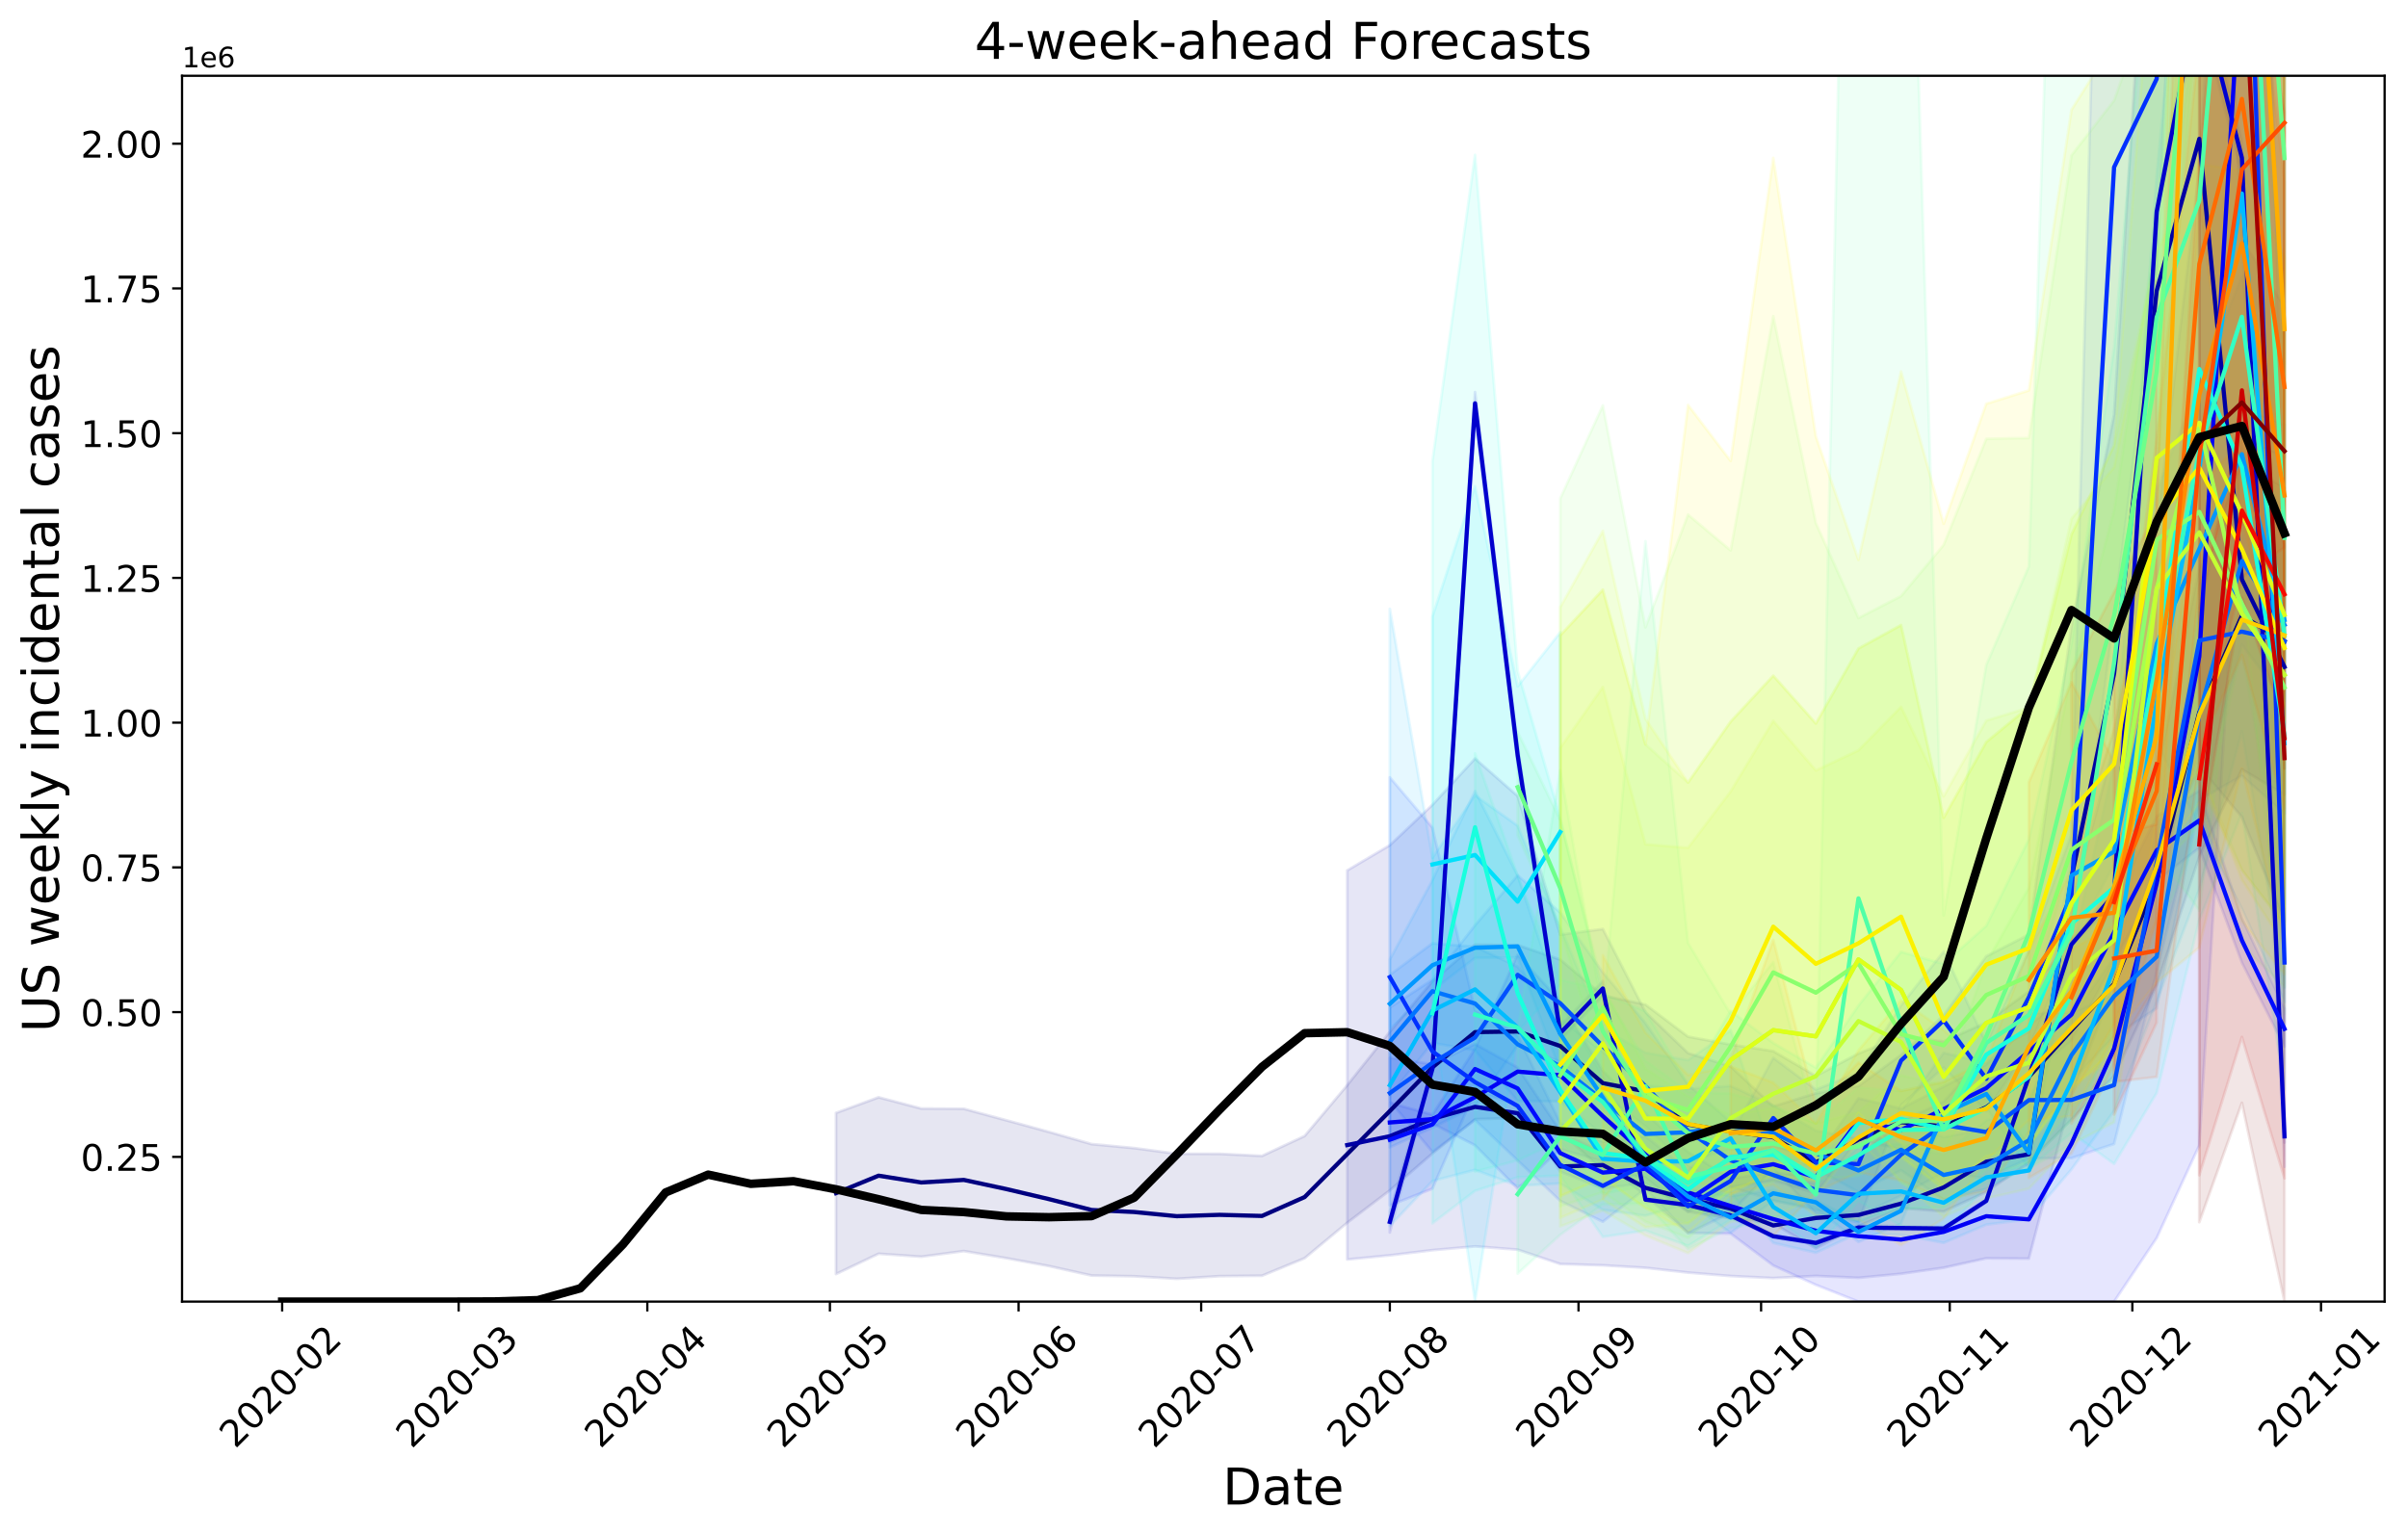 <?xml version="1.0" encoding="utf-8" standalone="no"?>
<!DOCTYPE svg PUBLIC "-//W3C//DTD SVG 1.1//EN"
  "http://www.w3.org/Graphics/SVG/1.1/DTD/svg11.dtd">
<!-- Created with matplotlib (https://matplotlib.org/) -->
<svg height="544.683pt" version="1.1" viewBox="0 0 854.061 544.683" width="854.061pt" xmlns="http://www.w3.org/2000/svg" xmlns:xlink="http://www.w3.org/1999/xlink">
 <defs>
  <style type="text/css">
*{stroke-linecap:butt;stroke-linejoin:round;}
  </style>
 </defs>
 <g id="figure_1">
  <g id="patch_1">
   <path d="M 0 544.683 
L 854.061 544.683 
L 854.061 0 
L 0 0 
z
" style="fill:#ffffff;"/>
  </g>
  <g id="axes_1">
   <g id="patch_2">
    <path d="M 64.566 461.757 
L 845.766 461.757 
L 845.766 26.877 
L 64.566 26.877 
z
" style="fill:#ffffff;"/>
   </g>
   <g id="PolyCollection_1">
    <defs>
     <path d="M 296.508 -149.87 
L 296.508 -92.713 
L 311.619 -99.91 
L 326.729 -98.862 
L 341.839 -100.85 
L 356.949 -98.336 
L 372.06 -95.533 
L 387.17 -92.175 
L 402.28 -91.912 
L 417.39 -91.023 
L 432.501 -91.95 
L 447.611 -92.111 
L 462.721 -98.337 
L 477.831 -110.899 
L 492.942 -122.402 
L 508.052 -135.475 
L 523.162 -147.623 
L 538.272 -148.078 
L 553.383 -143.26 
L 568.493 -129.503 
L 583.603 -126.859 
L 598.713 -114.798 
L 613.824 -112.456 
L 628.934 -110.616 
L 644.044 -101.834 
L 659.154 -109.73 
L 674.265 -116.092 
L 689.375 -114.909 
L 704.485 -121.835 
L 719.595 -132.274 
L 734.706 -147.557 
L 749.816 -162.933 
L 764.926 -195.27 
L 780.036 -240.818 
L 795.147 -271.753 
L 810.257 -262.769 
L 810.257 -371.658 
L 810.257 -371.658 
L 795.147 -380.593 
L 780.036 -343.165 
L 764.926 -269.404 
L 749.816 -228.476 
L 734.706 -211.022 
L 719.595 -192.989 
L 704.485 -181.952 
L 689.375 -175.199 
L 674.265 -177.054 
L 659.154 -170.933 
L 644.044 -162.939 
L 628.934 -171.768 
L 613.824 -174.11 
L 598.713 -176.914 
L 583.603 -188.29 
L 568.493 -191.555 
L 553.383 -204.248 
L 538.272 -209.413 
L 523.162 -209.588 
L 508.052 -196.541 
L 492.942 -178.664 
L 477.831 -159.7 
L 462.721 -141.678 
L 447.611 -134.612 
L 432.501 -135.355 
L 417.39 -135.374 
L 402.28 -137.387 
L 387.17 -138.812 
L 372.06 -143.115 
L 356.949 -147.249 
L 341.839 -151.336 
L 326.729 -151.418 
L 311.619 -155.408 
L 296.508 -149.87 
z
" id="m3ca823adce" style="stroke:#000080;stroke-opacity:0.1;"/>
    </defs>
    <g clip-path="url(#p89c7187e47)">
     <use style="fill:#000080;fill-opacity:0.1;stroke:#000080;stroke-opacity:0.1;" x="0" xlink:href="#m3ca823adce" y="544.683"/>
    </g>
   </g>
   <g id="PolyCollection_2">
    <path clip-path="url(#p89c7187e47)" d="M 477.831 308.784 
L 477.831 446.809 
L 492.942 445.335 
L 508.052 443.505 
L 523.162 442.164 
L 538.272 443.321 
L 553.383 448.405 
L 568.493 448.879 
L 583.603 449.761 
L 598.713 451.453 
L 613.824 452.685 
L 628.934 453.412 
L 644.044 452.645 
L 659.154 453.321 
L 674.265 451.879 
L 689.375 449.732 
L 704.485 446.388 
L 719.595 446.498 
L 734.706 388.581 
L 749.816 349.526 
L 764.926 305.526 
L 780.036 272.057 
L 795.147 289.824 
L 810.257 326.916 
L 810.257 108.869 
L 810.257 108.869 
L 795.147 85.049 
L 780.036 -216.54 
L 764.926 -99.79 
L 749.816 147.054 
L 734.706 222.006 
L 719.595 331.55 
L 704.485 339.266 
L 689.375 360.142 
L 674.265 374.208 
L 659.154 385.285 
L 644.044 387.837 
L 628.934 392.479 
L 613.824 378.325 
L 598.713 373.595 
L 583.603 359.066 
L 568.493 329.577 
L 553.383 331.606 
L 538.272 282.395 
L 523.162 269.099 
L 508.052 285.516 
L 492.942 299.844 
L 477.831 308.784 
z
" style="fill:#0000a4;fill-opacity:0.1;stroke:#0000a4;stroke-opacity:0.1;"/>
   </g>
   <g id="PolyCollection_3">
    <defs>
     <path d="M 492.942 -114.969 
L 492.942 -107.465 
L 508.052 -164.757 
L 523.162 -397.615 
L 538.272 -273.327 
L 553.383 -175.637 
L 568.493 -191.339 
L 583.603 -118.346 
L 598.713 -116.566 
L 613.824 -112.725 
L 628.934 -105.621 
L 644.044 -103.302 
L 659.154 -108.46 
L 689.375 -108.283 
L 704.485 -118.118 
L 719.595 -161.933 
L 734.706 -209.161 
L 749.816 -223.908 
L 764.926 -467.872 
L 780.036 -540.926 
L 795.147 -482.324 
L 810.257 -139.36 
L 810.257 -143.747 
L 810.257 -143.747 
L 795.147 -495.054 
L 780.036 -554.811 
L 764.926 -471.212 
L 749.816 -230.8 
L 734.706 -210.118 
L 719.595 -163.468 
L 704.485 -119.247 
L 689.375 -109.424 
L 659.154 -109.937 
L 644.044 -104.192 
L 628.934 -106.604 
L 613.824 -114.272 
L 598.713 -117.818 
L 583.603 -119.859 
L 568.493 -196.673 
L 553.383 -180.704 
L 538.272 -280.33 
L 523.162 -405.575 
L 508.052 -166.326 
L 492.942 -114.969 
z
" id="mbbdfe82939" style="stroke:#0000cd;stroke-opacity:0.1;"/>
    </defs>
    <g clip-path="url(#p89c7187e47)">
     <use style="fill:#0000cd;fill-opacity:0.1;stroke:#0000cd;stroke-opacity:0.1;" x="0" xlink:href="#mbbdfe82939" y="544.683"/>
    </g>
   </g>
   <g id="PolyCollection_4">
    <path clip-path="url(#p89c7187e47)" d="M 492.942 391.24 
L 492.942 405.163 
L 508.052 398.598 
L 523.162 406.302 
L 538.272 421.665 
L 553.383 407.721 
L 568.493 412.001 
L 583.603 424.21 
L 598.713 437.355 
L 613.824 437.621 
L 628.934 448.937 
L 644.044 455.807 
L 659.154 461.757 
L 674.265 461.757 
L 689.375 461.757 
L 704.485 461.757 
L 719.595 461.757 
L 734.706 461.757 
L 749.816 461.757 
L 764.926 439.196 
L 780.036 406.323 
L 795.147 155.484 
L 810.257 162.401 
L 810.257 -111.439 
L 810.257 -111.439 
L 795.147 -192.222 
L 780.036 59.439 
L 764.926 187.498 
L 749.816 264.611 
L 734.706 320.901 
L 719.595 366.089 
L 704.485 373.894 
L 689.375 390.789 
L 674.265 397.777 
L 659.154 410.73 
L 644.044 417.419 
L 628.934 416.02 
L 613.824 418.076 
L 598.713 408.707 
L 583.603 394.994 
L 568.493 379.926 
L 553.383 355.196 
L 538.272 338.644 
L 523.162 372.099 
L 508.052 395.452 
L 492.942 391.24 
z
" style="fill:#0000f6;fill-opacity:0.1;stroke:#0000f6;stroke-opacity:0.1;"/>
   </g>
   <g id="PolyCollection_5">
    <defs>
     <path d="M 492.942 -169.423 
L 492.942 -117.06 
L 508.052 -122.983 
L 523.162 -157.549 
L 538.272 -152.746 
L 553.383 -129.023 
L 568.493 -123.019 
L 583.603 -125.063 
L 598.713 -114.732 
L 613.824 -123.623 
L 628.934 -125.866 
L 644.044 -121.396 
L 659.154 -140.409 
L 674.265 -136.935 
L 704.485 -151.685 
L 734.706 -175.396 
L 764.926 -232.108 
L 780.036 -243.948 
L 795.147 -203.192 
L 810.257 -173.404 
L 810.257 -186.904 
L 810.257 -186.904 
L 795.147 -218.905 
L 780.036 -264.167 
L 764.926 -255.043 
L 734.706 -194.108 
L 704.485 -167.021 
L 674.265 -151.359 
L 659.154 -155.046 
L 644.044 -133.494 
L 628.934 -138.276 
L 613.824 -134.729 
L 598.713 -123.199 
L 583.603 -135.679 
L 568.493 -135.576 
L 553.383 -143.507 
L 538.272 -165.972 
L 523.162 -174.305 
L 508.052 -167.122 
L 492.942 -169.423 
z
" id="mc6841e29b8" style="stroke:#000cff;stroke-opacity:0.1;"/>
    </defs>
    <g clip-path="url(#p89c7187e47)">
     <use style="fill:#000cff;fill-opacity:0.1;stroke:#000cff;stroke-opacity:0.1;" x="0" xlink:href="#mc6841e29b8" y="544.683"/>
    </g>
   </g>
   <g id="PolyCollection_6">
    <path clip-path="url(#p89c7187e47)" d="M 492.942 275.774 
L 492.942 390.603 
L 508.052 408.639 
L 523.162 397.314 
L 538.272 411.673 
L 553.383 426.025 
L 568.493 433.421 
L 583.603 421.722 
L 598.713 437.477 
L 613.824 430.3 
L 628.934 414.62 
L 644.044 430.38 
L 659.154 433.634 
L 674.265 391.972 
L 689.375 378.727 
L 704.485 394.196 
L 719.595 371.778 
L 734.706 335.201 
L 749.816 218.331 
L 764.926 96.876 
L 780.036 -237.521 
L 795.147 83.719 
L 810.257 413.908 
L 810.257 196.219 
L 810.257 196.219 
L 795.147 -394.769 
L 780.036 -495.961 
L 764.926 -56.493 
L 749.816 -284.759 
L 734.706 295.813 
L 719.595 337.246 
L 704.485 370.218 
L 689.375 337.569 
L 674.265 356.686 
L 659.154 380.503 
L 644.044 386.538 
L 628.934 375.274 
L 613.824 402.992 
L 598.713 415.063 
L 583.603 403.138 
L 568.493 405.066 
L 553.383 398.367 
L 538.272 367.362 
L 523.162 358.381 
L 508.052 293.61 
L 492.942 275.774 
z
" style="fill:#0030ff;fill-opacity:0.1;stroke:#0030ff;stroke-opacity:0.1;"/>
   </g>
   <g id="PolyCollection_7">
    <defs>
     <path d="M 492.942 -187.254 
L 492.942 -137.643 
L 508.052 -144.638 
L 523.162 -152.197 
L 538.272 -173.828 
L 553.383 -168.073 
L 568.493 -156.344 
L 583.603 -145.223 
L 598.713 -130.699 
L 613.824 -123.604 
L 628.934 -118.796 
L 644.044 -115.354 
L 659.154 -113.219 
L 674.265 -120.593 
L 689.375 -128.758 
L 704.485 -126.641 
L 719.595 -133.765 
L 734.706 -133.836 
L 749.816 -138.853 
L 780.036 -260.979 
L 795.147 -269.461 
L 810.257 -256.037 
L 810.257 -394.012 
L 810.257 -394.012 
L 795.147 -400.147 
L 780.036 -391.035 
L 749.816 -191.866 
L 734.706 -185.318 
L 719.595 -185.229 
L 704.485 -167.521 
L 689.375 -171.196 
L 674.265 -150.567 
L 659.154 -132.872 
L 644.044 -132.713 
L 628.934 -138.979 
L 613.824 -146.649 
L 598.713 -159.907 
L 583.603 -181.717 
L 568.493 -199.694 
L 553.383 -220.963 
L 538.272 -234.16 
L 523.162 -216.434 
L 508.052 -197.139 
L 492.942 -187.254 
z
" id="m1aa4625916" style="stroke:#0050ff;stroke-opacity:0.1;"/>
    </defs>
    <g clip-path="url(#p89c7187e47)">
     <use style="fill:#0050ff;fill-opacity:0.1;stroke:#0050ff;stroke-opacity:0.1;" x="0" xlink:href="#m1aa4625916" y="544.683"/>
    </g>
   </g>
   <g id="PolyCollection_8">
    <defs>
     <path d="M 492.942 -198.839 
L 492.942 -156.035 
L 508.052 -174.687 
L 523.162 -172.044 
L 538.272 -154.071 
L 553.383 -153.929 
L 583.603 -130.482 
L 598.713 -132.479 
L 613.824 -137.059 
L 628.934 -135.521 
L 644.044 -129.999 
L 659.154 -121.846 
L 674.265 -129.548 
L 689.375 -119.116 
L 704.485 -122.947 
L 719.595 -131.443 
L 734.706 -161.157 
L 749.816 -177.03 
L 764.926 -186.985 
L 780.036 -258.944 
L 795.147 -316.067 
L 810.257 -295.953 
L 810.257 -357.053 
L 810.257 -357.053 
L 795.147 -386.296 
L 780.036 -328.952 
L 764.926 -229.073 
L 749.816 -205.093 
L 734.706 -183.646 
L 719.595 -154.703 
L 704.485 -144.21 
L 689.375 -141.241 
L 674.265 -147.174 
L 659.154 -140.8 
L 644.044 -143.514 
L 628.934 -152.548 
L 613.824 -159.432 
L 598.713 -158.397 
L 583.603 -159.696 
L 553.383 -183.247 
L 538.272 -201.757 
L 523.162 -208.85 
L 508.052 -210.047 
L 492.942 -198.839 
z
" id="m5c8b7a6393" style="stroke:#0074ff;stroke-opacity:0.1;"/>
    </defs>
    <g clip-path="url(#p89c7187e47)">
     <use style="fill:#0074ff;fill-opacity:0.1;stroke:#0074ff;stroke-opacity:0.1;" x="0" xlink:href="#m5c8b7a6393" y="544.683"/>
    </g>
   </g>
   <g id="PolyCollection_9">
    <defs>
     <path d="M 492.942 -204.295 
L 492.942 -179.666 
L 508.052 -193.291 
L 523.162 -204.847 
L 538.272 -205.044 
L 553.383 -164.904 
L 583.603 -130.888 
L 598.713 -118.356 
L 613.824 -107.28 
L 628.934 -118.724 
L 644.044 -116.111 
L 659.154 -104.071 
L 674.265 -110.577 
L 689.375 -147.842 
L 704.485 -151.606 
L 719.595 -130.099 
L 734.706 -210.18 
L 749.816 -237.972 
L 764.926 -281.13 
L 795.147 -222.293 
L 810.257 -189.289 
L 810.257 -347.448 
L 810.257 -347.448 
L 795.147 -446.66 
L 764.926 -370.653 
L 749.816 -285.027 
L 734.706 -242.322 
L 719.595 -138.342 
L 704.485 -158.879 
L 689.375 -150.882 
L 674.265 -117.873 
L 659.154 -111.382 
L 644.044 -118.849 
L 628.934 -122.463 
L 613.824 -120.414 
L 598.713 -122.853 
L 583.603 -136.342 
L 553.383 -189.026 
L 538.272 -234.039 
L 523.162 -264.088 
L 508.052 -232.464 
L 492.942 -204.295 
z
" id="m061f9f168e" style="stroke:#0098ff;stroke-opacity:0.1;"/>
    </defs>
    <g clip-path="url(#p89c7187e47)">
     <use style="fill:#0098ff;fill-opacity:0.1;stroke:#0098ff;stroke-opacity:0.1;" x="0" xlink:href="#m061f9f168e" y="544.683"/>
    </g>
   </g>
   <g id="PolyCollection_10">
    <path clip-path="url(#p89c7187e47)" d="M 492.942 215.99 
L 492.942 434.928 
L 508.052 418.974 
L 523.162 415.019 
L 538.272 420.676 
L 553.383 419.836 
L 568.493 429.209 
L 583.603 431.264 
L 598.713 426.943 
L 613.824 423.166 
L 628.934 440.939 
L 644.044 444.44 
L 659.154 437.45 
L 674.265 438.065 
L 689.375 440.912 
L 704.485 434.456 
L 719.595 432.554 
L 734.706 414.837 
L 749.816 394.114 
L 764.926 355.347 
L 780.036 315.475 
L 795.147 259.43 
L 810.257 350.348 
L 810.257 132.667 
L 810.257 132.667 
L 795.147 -203.871 
L 780.036 -95.857 
L 764.926 61.933 
L 749.816 270.969 
L 734.706 338.119 
L 719.595 392.369 
L 704.485 397.442 
L 689.375 409.831 
L 674.265 405.796 
L 659.154 406.909 
L 644.044 420.521 
L 628.934 410.106 
L 613.824 365.516 
L 598.713 376.108 
L 583.603 373.453 
L 568.493 365.028 
L 553.383 328.833 
L 538.272 292.922 
L 523.162 282.141 
L 508.052 304.334 
L 492.942 215.99 
z
" style="fill:#00bcff;fill-opacity:0.1;stroke:#00bcff;stroke-opacity:0.1;"/>
   </g>
   <g id="PolyCollection_11">
    <defs>
     <path d="M 508.052 -325.911 
L 508.052 -184.747 
L 523.162 -82.925 
L 538.272 -178.622 
L 553.383 -195.319 
L 553.383 -320.377 
L 553.383 -320.377 
L 538.272 -301.196 
L 523.162 -372.159 
L 508.052 -325.911 
z
" id="m56b25342cc" style="stroke:#00e0fb;stroke-opacity:0.1;"/>
    </defs>
    <g clip-path="url(#p89c7187e47)">
     <use style="fill:#00e0fb;fill-opacity:0.1;stroke:#00e0fb;stroke-opacity:0.1;" x="0" xlink:href="#m56b25342cc" y="544.683"/>
    </g>
   </g>
   <g id="PolyCollection_12">
    <path clip-path="url(#p89c7187e47)" d="M 508.052 163.576 
L 508.052 433.983 
L 523.162 422.448 
L 538.272 417.626 
L 553.383 417.07 
L 568.493 438.793 
L 583.603 436.56 
L 598.713 441.978 
L 613.824 432.654 
L 628.934 431.58 
L 644.044 442.703 
L 659.154 426.097 
L 674.265 434.941 
L 689.375 437.374 
L 704.485 420.827 
L 719.595 414.599 
L 734.706 401.889 
L 749.816 412.899 
L 764.926 387.751 
L 780.036 326.411 
L 795.147 288.431 
L 810.257 386.441 
L 810.257 -15.254 
L 810.257 -15.254 
L 795.147 -136.998 
L 780.036 -216.679 
L 764.926 -57.161 
L 749.816 123.203 
L 734.706 228.352 
L 719.595 297.715 
L 704.485 328.426 
L 689.375 341.982 
L 674.265 337.672 
L 659.154 356.729 
L 644.044 378.754 
L 628.934 370.01 
L 613.824 358.606 
L 598.713 384.532 
L 583.603 358.733 
L 568.493 352.602 
L 553.383 290.156 
L 538.272 238.057 
L 523.162 54.954 
L 508.052 163.576 
z
" style="fill:#19ffde;fill-opacity:0.1;stroke:#19ffde;stroke-opacity:0.1;"/>
   </g>
   <g id="PolyCollection_13">
    <defs>
     <path d="M 523.162 -277.389 
L 523.162 -129.059 
L 538.272 -133.009 
L 553.383 -140.111 
L 568.493 -121.21 
L 583.603 -124.012 
L 598.713 -115.649 
L 613.824 -114.4 
L 628.934 -113.103 
L 644.044 -113.342 
L 659.154 -111.516 
L 674.265 -116.092 
L 689.375 -116.34 
L 704.485 -125.248 
L 719.595 -132.274 
L 734.706 -147.303 
L 749.816 -176.058 
L 764.926 -213.198 
L 780.036 -249.201 
L 795.147 -314.191 
L 810.257 -223.911 
L 810.257 -433.869 
L 810.257 -433.869 
L 795.147 -595.172 
L 780.036 -548.099 
L 764.926 -427.161 
L 749.816 -280.072 
L 734.706 -229.774 
L 719.595 -185.229 
L 704.485 -169.473 
L 689.375 -160.878 
L 674.265 -157.669 
L 659.154 -158.903 
L 644.044 -146.147 
L 628.934 -152.548 
L 613.824 -156.73 
L 598.713 -157.346 
L 583.603 -168.412 
L 568.493 -193.469 
L 553.383 -197.149 
L 538.272 -234.039 
L 523.162 -277.389 
z
" id="m284266589b" style="stroke:#33ffc4;stroke-opacity:0.1;"/>
    </defs>
    <g clip-path="url(#p89c7187e47)">
     <use style="fill:#33ffc4;fill-opacity:0.1;stroke:#33ffc4;stroke-opacity:0.1;" x="0" xlink:href="#m284266589b" y="544.683"/>
    </g>
   </g>
   <g id="PolyCollection_14">
    <path clip-path="url(#p89c7187e47)" d="M 538.272 365.331 
L 538.272 451.826 
L 553.383 438.042 
L 568.493 427.304 
L 583.603 426.984 
L 598.713 443.104 
L 613.824 435.619 
L 628.934 433.354 
L 644.044 436.95 
L 659.154 437.158 
L 674.265 428.962 
L 689.375 428.342 
L 704.485 414.818 
L 719.595 414.577 
L 734.706 405.89 
L 749.816 362.791 
L 764.926 302.244 
L 780.036 323.042 
L 795.147 207.618 
L 810.257 359.597 
L 810.257 -332.87 
L 810.257 -332.87 
L 795.147 -1409.779 
L 780.036 -2573.968 
L 764.926 -487.118 
L 749.816 -187.603 
L 734.706 -271.395 
L 719.595 200.919 
L 704.485 235.86 
L 689.375 324.775 
L 674.265 -181.301 
L 659.154 -306.07 
L 644.044 398.511 
L 628.934 341.261 
L 613.824 359.739 
L 598.713 334.456 
L 583.603 192.005 
L 568.493 359.185 
L 553.383 273.229 
L 538.272 365.331 
z
" style="fill:#50ffa7;fill-opacity:0.1;stroke:#50ffa7;stroke-opacity:0.1;"/>
   </g>
   <g id="PolyCollection_15">
    <path clip-path="url(#p89c7187e47)" d="M 538.272 259.635 
L 538.272 296.414 
L 553.383 329.588 
L 568.493 379.485 
L 583.603 402.358 
L 598.713 412.18 
L 613.824 417.376 
L 628.934 414.587 
L 644.044 418.389 
L 659.154 417.179 
L 674.265 407.536 
L 689.375 408.38 
L 704.485 381.418 
L 719.595 357.088 
L 734.706 304.127 
L 749.816 252.641 
L 764.926 171.602 
L 780.036 -3.417 
L 795.147 -97.174 
L 810.257 129.198 
L 810.257 -36.614 
L 810.257 -36.614 
L 795.147 -210.505 
L 780.036 -121.315 
L 764.926 80.039 
L 749.816 181.026 
L 734.706 238.805 
L 719.595 314.906 
L 704.485 341.55 
L 689.375 384.971 
L 674.265 381.404 
L 659.154 394.436 
L 644.044 398.535 
L 628.934 392.97 
L 613.824 395.523 
L 598.713 388.918 
L 583.603 379.089 
L 568.493 349.826 
L 553.383 290.991 
L 538.272 259.635 
z
" style="fill:#6dff8a;fill-opacity:0.1;stroke:#6dff8a;stroke-opacity:0.1;"/>
   </g>
   <g id="PolyCollection_16">
    <defs>
     <path d="M 553.383 -367.866 
L 553.383 -116.692 
L 568.493 -121.818 
L 583.603 -111.314 
L 598.713 -105.535 
L 613.824 -118.237 
L 628.934 -125.551 
L 644.044 -129.552 
L 659.154 -147.075 
L 674.265 -124.763 
L 689.375 -119.527 
L 704.485 -127.275 
L 719.595 -132.517 
L 734.706 -152.151 
L 749.816 -161.112 
L 764.926 -235.474 
L 780.036 -252.023 
L 795.147 -209.266 
L 810.257 -194.624 
L 810.257 -533.665 
L 810.257 -533.665 
L 795.147 -618.911 
L 780.036 -552.653 
L 764.926 -551.59 
L 749.816 -509.04 
L 734.706 -489.549 
L 719.595 -389.31 
L 704.485 -389.021 
L 689.375 -351.377 
L 674.265 -333.22 
L 659.154 -325.435 
L 644.044 -359.129 
L 628.934 -432.518 
L 613.824 -349.422 
L 598.713 -362.117 
L 583.603 -322.145 
L 568.493 -400.852 
L 553.383 -367.866 
z
" id="md81b5aecf2" style="stroke:#8aff6d;stroke-opacity:0.1;"/>
    </defs>
    <g clip-path="url(#p89c7187e47)">
     <use style="fill:#8aff6d;fill-opacity:0.1;stroke:#8aff6d;stroke-opacity:0.1;" x="0" xlink:href="#md81b5aecf2" y="544.683"/>
    </g>
   </g>
   <g id="PolyCollection_17">
    <defs>
     <path d="M 553.383 -319.294 
L 553.383 -120.348 
L 568.493 -126.807 
L 583.603 -116.112 
L 598.713 -110.684 
L 613.824 -122.526 
L 628.934 -127.546 
L 644.044 -125.63 
L 659.154 -149.844 
L 674.265 -134.32 
L 689.375 -122.737 
L 704.485 -134.368 
L 719.595 -138.405 
L 734.706 -158.144 
L 749.816 -172.671 
L 764.926 -246.185 
L 780.036 -271.764 
L 795.147 -235.999 
L 810.257 -216.655 
L 810.257 -453.486 
L 810.257 -453.486 
L 795.147 -484.372 
L 780.036 -595.791 
L 764.926 -455.071 
L 749.816 -386.709 
L 734.706 -355.074 
L 719.595 -293.877 
L 704.485 -281.437 
L 689.375 -254.568 
L 674.265 -322.935 
L 659.154 -314.639 
L 644.044 -288.037 
L 628.934 -304.988 
L 613.824 -288.702 
L 598.713 -267.089 
L 583.603 -280.623 
L 568.493 -335.489 
L 553.383 -319.294 
z
" id="m46681efec9" style="stroke:#a7ff50;stroke-opacity:0.1;"/>
    </defs>
    <g clip-path="url(#p89c7187e47)">
     <use style="fill:#a7ff50;fill-opacity:0.1;stroke:#a7ff50;stroke-opacity:0.1;" x="0" xlink:href="#m46681efec9" y="544.683"/>
    </g>
   </g>
   <g id="PolyCollection_18">
    <defs>
     <path d="M 553.383 -279.346 
L 553.383 -109.623 
L 568.493 -115.213 
L 583.603 -106.389 
L 598.713 -100.13 
L 613.824 -111.262 
L 628.934 -112.818 
L 644.044 -120.35 
L 659.154 -139.771 
L 674.265 -125.553 
L 689.375 -113.044 
L 704.485 -119.535 
L 719.595 -122.979 
L 734.706 -138.813 
L 749.816 -146.533 
L 764.926 -246.185 
L 780.036 -267.198 
L 795.147 -235.999 
L 810.257 -216.655 
L 810.257 -453.486 
L 810.257 -453.486 
L 795.147 -484.372 
L 780.036 -486.415 
L 764.926 -455.071 
L 749.816 -378.965 
L 734.706 -360.653 
L 719.595 -293.683 
L 704.485 -289.059 
L 689.375 -262.161 
L 674.265 -293.921 
L 659.154 -278.487 
L 644.044 -271.369 
L 628.934 -288.936 
L 613.824 -263.899 
L 598.713 -243.916 
L 583.603 -245.169 
L 568.493 -300.963 
L 553.383 -279.346 
z
" id="m236787ca75" style="stroke:#c4ff33;stroke-opacity:0.1;"/>
    </defs>
    <g clip-path="url(#p89c7187e47)">
     <use style="fill:#c4ff33;fill-opacity:0.1;stroke:#c4ff33;stroke-opacity:0.1;" x="0" xlink:href="#m236787ca75" y="544.683"/>
    </g>
   </g>
   <g id="PolyCollection_19">
    <defs>
     <path d="M 553.383 -329.269 
L 553.383 -112.677 
L 568.493 -119.118 
L 583.603 -109.274 
L 598.713 -110.684 
L 613.824 -122.526 
L 628.934 -127.546 
L 644.044 -125.63 
L 659.154 -149.844 
L 674.265 -134.32 
L 689.375 -122.737 
L 704.485 -134.368 
L 719.595 -138.405 
L 734.706 -158.144 
L 749.816 -172.671 
L 764.926 -253.584 
L 780.036 -271.764 
L 795.147 -232.512 
L 810.257 -209.536 
L 810.257 -574.448 
L 810.257 -574.448 
L 795.147 -641.354 
L 780.036 -595.791 
L 764.926 -587.557 
L 749.816 -386.709 
L 734.706 -355.074 
L 719.595 -293.877 
L 704.485 -281.437 
L 689.375 -254.568 
L 674.265 -322.935 
L 659.154 -314.639 
L 644.044 -288.037 
L 628.934 -304.988 
L 613.824 -288.702 
L 598.713 -267.089 
L 583.603 -289.688 
L 568.493 -356.324 
L 553.383 -329.269 
z
" id="m03601296d3" style="stroke:#deff19;stroke-opacity:0.1;"/>
    </defs>
    <g clip-path="url(#p89c7187e47)">
     <use style="fill:#deff19;fill-opacity:0.1;stroke:#deff19;stroke-opacity:0.1;" x="0" xlink:href="#m03601296d3" y="544.683"/>
    </g>
   </g>
   <g id="PolyCollection_20">
    <path clip-path="url(#p89c7187e47)" d="M 553.383 225.389 
L 553.383 424.335 
L 568.493 417.875 
L 583.603 428.57 
L 598.713 437.137 
L 613.824 424 
L 628.934 414.56 
L 644.044 411.383 
L 659.154 396.506 
L 674.265 405.408 
L 689.375 421.166 
L 704.485 411.316 
L 719.595 406.737 
L 734.706 385.069 
L 749.816 375.503 
L 764.926 306.892 
L 780.036 284.776 
L 795.147 326.832 
L 810.257 345.631 
L 810.257 -20.156 
L 810.257 -20.156 
L 795.147 -122.185 
L 780.036 -35.639 
L 764.926 -15.357 
L 749.816 14.954 
L 734.706 38.968 
L 719.595 138.495 
L 704.485 143.24 
L 689.375 185.804 
L 674.265 131.822 
L 659.154 198.636 
L 644.044 154.811 
L 628.934 56.011 
L 613.824 163.529 
L 598.713 143.665 
L 583.603 264.06 
L 568.493 209.194 
L 553.383 225.389 
z
" style="fill:#fbf100;fill-opacity:0.1;stroke:#fbf100;stroke-opacity:0.1;"/>
   </g>
   <g id="PolyCollection_21">
    <defs>
     <path d="M 568.493 -205.765 
L 568.493 -119.401 
L 583.603 -136.614 
L 598.713 -126.507 
L 613.824 -121.173 
L 628.934 -124.408 
L 644.044 -113.342 
L 659.154 -111.983 
L 674.265 -102.95 
L 689.375 -112.365 
L 704.485 -133.008 
L 719.595 -147.335 
L 734.706 -148.711 
L 749.816 -177.382 
L 764.926 -196.138 
L 780.036 -208.571 
L 795.147 -272.083 
L 810.257 -210.152 
L 810.257 -433.869 
L 810.257 -433.869 
L 795.147 -388.317 
L 780.036 -372.084 
L 764.926 -271.756 
L 749.816 -216.209 
L 734.706 -207.908 
L 719.595 -181.796 
L 704.485 -164.77 
L 689.375 -179.308 
L 674.265 -189.832 
L 659.154 -172.076 
L 644.044 -146.124 
L 628.934 -160.609 
L 613.824 -166.365 
L 598.713 -163.329 
L 583.603 -178.345 
L 568.493 -205.765 
z
" id="mea4c4db0e5" style="stroke:#ffd000;stroke-opacity:0.1;"/>
    </defs>
    <g clip-path="url(#p89c7187e47)">
     <use style="fill:#ffd000;fill-opacity:0.1;stroke:#ffd000;stroke-opacity:0.1;" x="0" xlink:href="#mea4c4db0e5" y="544.683"/>
    </g>
   </g>
   <g id="PolyCollection_22">
    <path clip-path="url(#p89c7187e47)" d="M 613.824 375.597 
L 613.824 430.266 
L 628.934 438.472 
L 644.044 422.896 
L 659.154 415.916 
L 674.265 418.758 
L 689.375 425.508 
L 704.485 422.661 
L 719.595 401.488 
L 734.706 389.03 
L 749.816 363.216 
L 764.926 326.158 
L 780.036 72.292 
L 795.147 183.807 
L 810.257 244.967 
L 810.257 -71.078 
L 810.257 -71.078 
L 795.147 -714.977 
L 780.036 -401.47 
L 764.926 182.373 
L 749.816 258.034 
L 734.706 308.916 
L 719.595 336.959 
L 704.485 376.524 
L 689.375 383.804 
L 674.265 387.014 
L 659.154 376.986 
L 644.044 392.158 
L 628.934 333.444 
L 613.824 375.597 
z
" style="fill:#ffae00;fill-opacity:0.1;stroke:#ffae00;stroke-opacity:0.1;"/>
   </g>
   <g id="PolyCollection_23">
    <defs>
     <path d="M 719.595 -267.197 
L 719.595 -126.854 
L 734.706 -135.513 
L 749.816 -167.196 
L 764.926 -217.842 
L 780.036 -279.392 
L 795.147 -312.315 
L 810.257 -257.656 
L 810.257 -480.201 
L 810.257 -480.201 
L 795.147 -604.476 
L 780.036 -529.619 
L 764.926 -389.678 
L 749.816 -274.527 
L 734.706 -302.652 
L 719.595 -267.197 
z
" id="m0275fd895c" style="stroke:#ff8d00;stroke-opacity:0.1;"/>
    </defs>
    <g clip-path="url(#p89c7187e47)">
     <use style="fill:#ff8d00;fill-opacity:0.1;stroke:#ff8d00;stroke-opacity:0.1;" x="0" xlink:href="#m0275fd895c" y="544.683"/>
    </g>
   </g>
   <g id="PolyCollection_24">
    <path clip-path="url(#p89c7187e47)" d="M 734.706 238.71 
L 734.706 398.57 
L 764.926 349.176 
L 780.036 208.057 
L 795.147 163.841 
L 810.257 220.789 
L 810.257 -278.921 
L 810.257 -278.921 
L 795.147 -516.768 
L 780.036 -239.278 
L 764.926 181.398 
L 734.706 238.71 
z
" style="fill:#ff6c00;fill-opacity:0.1;stroke:#ff6c00;stroke-opacity:0.1;"/>
   </g>
   <g id="PolyCollection_25">
    <defs>
     <path d="M 749.816 -248.488 
L 749.816 -160.846 
L 764.926 -162.653 
L 780.036 -274.718 
L 795.147 -339.923 
L 810.257 -350.503 
L 810.257 -651.731 
L 810.257 -651.731 
L 795.147 -629.257 
L 780.036 -490.635 
L 764.926 -252.254 
L 749.816 -248.488 
z
" id="m2f9799da50" style="stroke:#ff4e00;stroke-opacity:0.1;"/>
    </defs>
    <g clip-path="url(#p89c7187e47)">
     <use style="fill:#ff4e00;fill-opacity:0.1;stroke:#ff4e00;stroke-opacity:0.1;" x="0" xlink:href="#m2f9799da50" y="544.683"/>
    </g>
   </g>
   <g id="PolyCollection_26">
    <defs>
     <path d="M 749.816 -311.909 
L 749.816 -149.323 
L 764.926 -181.916 
L 764.926 -445.146 
L 764.926 -445.146 
L 749.816 -311.909 
z
" id="mb270740819" style="stroke:#ff2d00;stroke-opacity:0.1;"/>
    </defs>
    <g clip-path="url(#p89c7187e47)">
     <use style="fill:#ff2d00;fill-opacity:0.1;stroke:#ff2d00;stroke-opacity:0.1;" x="0" xlink:href="#mb270740819" y="544.683"/>
    </g>
   </g>
   <g id="PolyCollection_27">
    <defs>
     <path d="M 780.036 -328.985 
L 780.036 -244.774 
L 795.147 -332.737 
L 810.257 -288.056 
L 810.257 -351.49 
L 810.257 -351.49 
L 795.147 -397.007 
L 780.036 -328.985 
z
" id="m630b4af41f" style="stroke:#f60b00;stroke-opacity:0.1;"/>
    </defs>
    <g clip-path="url(#p89c7187e47)">
     <use style="fill:#f60b00;fill-opacity:0.1;stroke:#f60b00;stroke-opacity:0.1;" x="0" xlink:href="#m630b4af41f" y="544.683"/>
    </g>
   </g>
   <g id="PolyCollection_28">
    <defs>
     <path d="M 780.036 -541.387 
L 780.036 -127.785 
L 795.147 -176.798 
L 810.257 -126.662 
L 810.257 -504.932 
L 810.257 -504.932 
L 795.147 -585.869 
L 780.036 -541.387 
z
" id="mf72f84731b" style="stroke:#cd0000;stroke-opacity:0.1;"/>
    </defs>
    <g clip-path="url(#p89c7187e47)">
     <use style="fill:#cd0000;fill-opacity:0.1;stroke:#cd0000;stroke-opacity:0.1;" x="0" xlink:href="#mf72f84731b" y="544.683"/>
    </g>
   </g>
   <g id="PolyCollection_29">
    <defs>
     <path d="M 780.036 -674.892 
L 780.036 -660.839 
L 795.147 -568.043 
L 810.257 -272.052 
L 810.257 -279.645 
L 810.257 -279.645 
L 795.147 -575.888 
L 780.036 -674.892 
z
" id="m9cc373d68b" style="stroke:#a40000;stroke-opacity:0.1;"/>
    </defs>
    <g clip-path="url(#p89c7187e47)">
     <use style="fill:#a40000;fill-opacity:0.1;stroke:#a40000;stroke-opacity:0.1;" x="0" xlink:href="#m9cc373d68b" y="544.683"/>
    </g>
   </g>
   <g id="PolyCollection_30">
    <path clip-path="url(#p89c7187e47)" d="M 780.036 -119.288 
L 780.036 433.564 
L 795.147 391.224 
L 810.257 461.757 
L 810.257 -151.66 
L 810.257 -151.66 
L 795.147 -105.673 
L 780.036 -119.288 
z
" style="fill:#800000;fill-opacity:0.1;stroke:#800000;stroke-opacity:0.1;"/>
   </g>
   <g id="matplotlib.axis_1">
    <g id="xtick_1">
     <g id="line2d_1">
      <defs>
       <path d="M 0 0 
L 0 3.5 
" id="m2af13a1fdd" style="stroke:#000000;stroke-width:0.8;"/>
      </defs>
      <g>
       <use style="stroke:#000000;stroke-width:0.8;" x="100.075" xlink:href="#m2af13a1fdd" y="461.757"/>
      </g>
     </g>
     <g id="text_1">
      <!-- 2020-02 -->
      <defs>
       <path d="M 19.188 8.297 
L 53.609 8.297 
L 53.609 0 
L 7.328 0 
L 7.328 8.297 
Q 12.938 14.109 22.625 23.891 
Q 32.328 33.688 34.812 36.531 
Q 39.547 41.844 41.422 45.531 
Q 43.312 49.219 43.312 52.781 
Q 43.312 58.594 39.234 62.25 
Q 35.156 65.922 28.609 65.922 
Q 23.969 65.922 18.812 64.312 
Q 13.672 62.703 7.812 59.422 
L 7.812 69.391 
Q 13.766 71.781 18.938 73 
Q 24.125 74.219 28.422 74.219 
Q 39.75 74.219 46.484 68.547 
Q 53.219 62.891 53.219 53.422 
Q 53.219 48.922 51.531 44.891 
Q 49.859 40.875 45.406 35.406 
Q 44.188 33.984 37.641 27.219 
Q 31.109 20.453 19.188 8.297 
z
" id="DejaVuSans-50"/>
       <path d="M 31.781 66.406 
Q 24.172 66.406 20.328 58.906 
Q 16.5 51.422 16.5 36.375 
Q 16.5 21.391 20.328 13.891 
Q 24.172 6.391 31.781 6.391 
Q 39.453 6.391 43.281 13.891 
Q 47.125 21.391 47.125 36.375 
Q 47.125 51.422 43.281 58.906 
Q 39.453 66.406 31.781 66.406 
z
M 31.781 74.219 
Q 44.047 74.219 50.516 64.516 
Q 56.984 54.828 56.984 36.375 
Q 56.984 17.969 50.516 8.266 
Q 44.047 -1.422 31.781 -1.422 
Q 19.531 -1.422 13.062 8.266 
Q 6.594 17.969 6.594 36.375 
Q 6.594 54.828 13.062 64.516 
Q 19.531 74.219 31.781 74.219 
z
" id="DejaVuSans-48"/>
       <path d="M 4.891 31.391 
L 31.203 31.391 
L 31.203 23.391 
L 4.891 23.391 
z
" id="DejaVuSans-45"/>
      </defs>
      <g transform="translate(83.407 514.15)rotate(-45)scale(0.13 -0.13)">
       <use xlink:href="#DejaVuSans-50"/>
       <use x="63.623" xlink:href="#DejaVuSans-48"/>
       <use x="127.246" xlink:href="#DejaVuSans-50"/>
       <use x="190.869" xlink:href="#DejaVuSans-48"/>
       <use x="254.492" xlink:href="#DejaVuSans-45"/>
       <use x="290.576" xlink:href="#DejaVuSans-48"/>
       <use x="354.199" xlink:href="#DejaVuSans-50"/>
      </g>
     </g>
    </g>
    <g id="xtick_2">
     <g id="line2d_2">
      <g>
       <use style="stroke:#000000;stroke-width:0.8;" x="162.675" xlink:href="#m2af13a1fdd" y="461.757"/>
      </g>
     </g>
     <g id="text_2">
      <!-- 2020-03 -->
      <defs>
       <path d="M 40.578 39.312 
Q 47.656 37.797 51.625 33 
Q 55.609 28.219 55.609 21.188 
Q 55.609 10.406 48.188 4.484 
Q 40.766 -1.422 27.094 -1.422 
Q 22.516 -1.422 17.656 -0.516 
Q 12.797 0.391 7.625 2.203 
L 7.625 11.719 
Q 11.719 9.328 16.594 8.109 
Q 21.484 6.891 26.812 6.891 
Q 36.078 6.891 40.938 10.547 
Q 45.797 14.203 45.797 21.188 
Q 45.797 27.641 41.281 31.266 
Q 36.766 34.906 28.719 34.906 
L 20.219 34.906 
L 20.219 43.016 
L 29.109 43.016 
Q 36.375 43.016 40.234 45.922 
Q 44.094 48.828 44.094 54.297 
Q 44.094 59.906 40.109 62.906 
Q 36.141 65.922 28.719 65.922 
Q 24.656 65.922 20.016 65.031 
Q 15.375 64.156 9.812 62.312 
L 9.812 71.094 
Q 15.438 72.656 20.344 73.438 
Q 25.25 74.219 29.594 74.219 
Q 40.828 74.219 47.359 69.109 
Q 53.906 64.016 53.906 55.328 
Q 53.906 49.266 50.438 45.094 
Q 46.969 40.922 40.578 39.312 
z
" id="DejaVuSans-51"/>
      </defs>
      <g transform="translate(146.007 514.15)rotate(-45)scale(0.13 -0.13)">
       <use xlink:href="#DejaVuSans-50"/>
       <use x="63.623" xlink:href="#DejaVuSans-48"/>
       <use x="127.246" xlink:href="#DejaVuSans-50"/>
       <use x="190.869" xlink:href="#DejaVuSans-48"/>
       <use x="254.492" xlink:href="#DejaVuSans-45"/>
       <use x="290.576" xlink:href="#DejaVuSans-48"/>
       <use x="354.199" xlink:href="#DejaVuSans-51"/>
      </g>
     </g>
    </g>
    <g id="xtick_3">
     <g id="line2d_3">
      <g>
       <use style="stroke:#000000;stroke-width:0.8;" x="229.591" xlink:href="#m2af13a1fdd" y="461.757"/>
      </g>
     </g>
     <g id="text_3">
      <!-- 2020-04 -->
      <defs>
       <path d="M 37.797 64.312 
L 12.891 25.391 
L 37.797 25.391 
z
M 35.203 72.906 
L 47.609 72.906 
L 47.609 25.391 
L 58.016 25.391 
L 58.016 17.188 
L 47.609 17.188 
L 47.609 0 
L 37.797 0 
L 37.797 17.188 
L 4.891 17.188 
L 4.891 26.703 
z
" id="DejaVuSans-52"/>
      </defs>
      <g transform="translate(212.924 514.15)rotate(-45)scale(0.13 -0.13)">
       <use xlink:href="#DejaVuSans-50"/>
       <use x="63.623" xlink:href="#DejaVuSans-48"/>
       <use x="127.246" xlink:href="#DejaVuSans-50"/>
       <use x="190.869" xlink:href="#DejaVuSans-48"/>
       <use x="254.492" xlink:href="#DejaVuSans-45"/>
       <use x="290.576" xlink:href="#DejaVuSans-48"/>
       <use x="354.199" xlink:href="#DejaVuSans-52"/>
      </g>
     </g>
    </g>
    <g id="xtick_4">
     <g id="line2d_4">
      <g>
       <use style="stroke:#000000;stroke-width:0.8;" x="294.35" xlink:href="#m2af13a1fdd" y="461.757"/>
      </g>
     </g>
     <g id="text_4">
      <!-- 2020-05 -->
      <defs>
       <path d="M 10.797 72.906 
L 49.516 72.906 
L 49.516 64.594 
L 19.828 64.594 
L 19.828 46.734 
Q 21.969 47.469 24.109 47.828 
Q 26.266 48.188 28.422 48.188 
Q 40.625 48.188 47.75 41.5 
Q 54.891 34.812 54.891 23.391 
Q 54.891 11.625 47.562 5.094 
Q 40.234 -1.422 26.906 -1.422 
Q 22.312 -1.422 17.547 -0.641 
Q 12.797 0.141 7.719 1.703 
L 7.719 11.625 
Q 12.109 9.234 16.797 8.062 
Q 21.484 6.891 26.703 6.891 
Q 35.156 6.891 40.078 11.328 
Q 45.016 15.766 45.016 23.391 
Q 45.016 31 40.078 35.438 
Q 35.156 39.891 26.703 39.891 
Q 22.75 39.891 18.812 39.016 
Q 14.891 38.141 10.797 36.281 
z
" id="DejaVuSans-53"/>
      </defs>
      <g transform="translate(277.682 514.15)rotate(-45)scale(0.13 -0.13)">
       <use xlink:href="#DejaVuSans-50"/>
       <use x="63.623" xlink:href="#DejaVuSans-48"/>
       <use x="127.246" xlink:href="#DejaVuSans-50"/>
       <use x="190.869" xlink:href="#DejaVuSans-48"/>
       <use x="254.492" xlink:href="#DejaVuSans-45"/>
       <use x="290.576" xlink:href="#DejaVuSans-48"/>
       <use x="354.199" xlink:href="#DejaVuSans-53"/>
      </g>
     </g>
    </g>
    <g id="xtick_5">
     <g id="line2d_5">
      <g>
       <use style="stroke:#000000;stroke-width:0.8;" x="361.267" xlink:href="#m2af13a1fdd" y="461.757"/>
      </g>
     </g>
     <g id="text_5">
      <!-- 2020-06 -->
      <defs>
       <path d="M 33.016 40.375 
Q 26.375 40.375 22.484 35.828 
Q 18.609 31.297 18.609 23.391 
Q 18.609 15.531 22.484 10.953 
Q 26.375 6.391 33.016 6.391 
Q 39.656 6.391 43.531 10.953 
Q 47.406 15.531 47.406 23.391 
Q 47.406 31.297 43.531 35.828 
Q 39.656 40.375 33.016 40.375 
z
M 52.594 71.297 
L 52.594 62.312 
Q 48.875 64.062 45.094 64.984 
Q 41.312 65.922 37.594 65.922 
Q 27.828 65.922 22.672 59.328 
Q 17.531 52.734 16.797 39.406 
Q 19.672 43.656 24.016 45.922 
Q 28.375 48.188 33.594 48.188 
Q 44.578 48.188 50.953 41.516 
Q 57.328 34.859 57.328 23.391 
Q 57.328 12.156 50.688 5.359 
Q 44.047 -1.422 33.016 -1.422 
Q 20.359 -1.422 13.672 8.266 
Q 6.984 17.969 6.984 36.375 
Q 6.984 53.656 15.188 63.938 
Q 23.391 74.219 37.203 74.219 
Q 40.922 74.219 44.703 73.484 
Q 48.484 72.75 52.594 71.297 
z
" id="DejaVuSans-54"/>
      </defs>
      <g transform="translate(344.599 514.15)rotate(-45)scale(0.13 -0.13)">
       <use xlink:href="#DejaVuSans-50"/>
       <use x="63.623" xlink:href="#DejaVuSans-48"/>
       <use x="127.246" xlink:href="#DejaVuSans-50"/>
       <use x="190.869" xlink:href="#DejaVuSans-48"/>
       <use x="254.492" xlink:href="#DejaVuSans-45"/>
       <use x="290.576" xlink:href="#DejaVuSans-48"/>
       <use x="354.199" xlink:href="#DejaVuSans-54"/>
      </g>
     </g>
    </g>
    <g id="xtick_6">
     <g id="line2d_6">
      <g>
       <use style="stroke:#000000;stroke-width:0.8;" x="426.025" xlink:href="#m2af13a1fdd" y="461.757"/>
      </g>
     </g>
     <g id="text_6">
      <!-- 2020-07 -->
      <defs>
       <path d="M 8.203 72.906 
L 55.078 72.906 
L 55.078 68.703 
L 28.609 0 
L 18.312 0 
L 43.219 64.594 
L 8.203 64.594 
z
" id="DejaVuSans-55"/>
      </defs>
      <g transform="translate(409.357 514.15)rotate(-45)scale(0.13 -0.13)">
       <use xlink:href="#DejaVuSans-50"/>
       <use x="63.623" xlink:href="#DejaVuSans-48"/>
       <use x="127.246" xlink:href="#DejaVuSans-50"/>
       <use x="190.869" xlink:href="#DejaVuSans-48"/>
       <use x="254.492" xlink:href="#DejaVuSans-45"/>
       <use x="290.576" xlink:href="#DejaVuSans-48"/>
       <use x="354.199" xlink:href="#DejaVuSans-55"/>
      </g>
     </g>
    </g>
    <g id="xtick_7">
     <g id="line2d_7">
      <g>
       <use style="stroke:#000000;stroke-width:0.8;" x="492.942" xlink:href="#m2af13a1fdd" y="461.757"/>
      </g>
     </g>
     <g id="text_7">
      <!-- 2020-08 -->
      <defs>
       <path d="M 31.781 34.625 
Q 24.75 34.625 20.719 30.859 
Q 16.703 27.094 16.703 20.516 
Q 16.703 13.922 20.719 10.156 
Q 24.75 6.391 31.781 6.391 
Q 38.812 6.391 42.859 10.172 
Q 46.922 13.969 46.922 20.516 
Q 46.922 27.094 42.891 30.859 
Q 38.875 34.625 31.781 34.625 
z
M 21.922 38.812 
Q 15.578 40.375 12.031 44.719 
Q 8.5 49.078 8.5 55.328 
Q 8.5 64.062 14.719 69.141 
Q 20.953 74.219 31.781 74.219 
Q 42.672 74.219 48.875 69.141 
Q 55.078 64.062 55.078 55.328 
Q 55.078 49.078 51.531 44.719 
Q 48 40.375 41.703 38.812 
Q 48.828 37.156 52.797 32.312 
Q 56.781 27.484 56.781 20.516 
Q 56.781 9.906 50.312 4.234 
Q 43.844 -1.422 31.781 -1.422 
Q 19.734 -1.422 13.25 4.234 
Q 6.781 9.906 6.781 20.516 
Q 6.781 27.484 10.781 32.312 
Q 14.797 37.156 21.922 38.812 
z
M 18.312 54.391 
Q 18.312 48.734 21.844 45.562 
Q 25.391 42.391 31.781 42.391 
Q 38.141 42.391 41.719 45.562 
Q 45.312 48.734 45.312 54.391 
Q 45.312 60.062 41.719 63.234 
Q 38.141 66.406 31.781 66.406 
Q 25.391 66.406 21.844 63.234 
Q 18.312 60.062 18.312 54.391 
z
" id="DejaVuSans-56"/>
      </defs>
      <g transform="translate(476.274 514.15)rotate(-45)scale(0.13 -0.13)">
       <use xlink:href="#DejaVuSans-50"/>
       <use x="63.623" xlink:href="#DejaVuSans-48"/>
       <use x="127.246" xlink:href="#DejaVuSans-50"/>
       <use x="190.869" xlink:href="#DejaVuSans-48"/>
       <use x="254.492" xlink:href="#DejaVuSans-45"/>
       <use x="290.576" xlink:href="#DejaVuSans-48"/>
       <use x="354.199" xlink:href="#DejaVuSans-56"/>
      </g>
     </g>
    </g>
    <g id="xtick_8">
     <g id="line2d_8">
      <g>
       <use style="stroke:#000000;stroke-width:0.8;" x="559.858" xlink:href="#m2af13a1fdd" y="461.757"/>
      </g>
     </g>
     <g id="text_8">
      <!-- 2020-09 -->
      <defs>
       <path d="M 10.984 1.516 
L 10.984 10.5 
Q 14.703 8.734 18.5 7.812 
Q 22.312 6.891 25.984 6.891 
Q 35.75 6.891 40.891 13.453 
Q 46.047 20.016 46.781 33.406 
Q 43.953 29.203 39.594 26.953 
Q 35.25 24.703 29.984 24.703 
Q 19.047 24.703 12.672 31.312 
Q 6.297 37.938 6.297 49.422 
Q 6.297 60.641 12.938 67.422 
Q 19.578 74.219 30.609 74.219 
Q 43.266 74.219 49.922 64.516 
Q 56.594 54.828 56.594 36.375 
Q 56.594 19.141 48.406 8.859 
Q 40.234 -1.422 26.422 -1.422 
Q 22.703 -1.422 18.891 -0.688 
Q 15.094 0.047 10.984 1.516 
z
M 30.609 32.422 
Q 37.25 32.422 41.125 36.953 
Q 45.016 41.5 45.016 49.422 
Q 45.016 57.281 41.125 61.844 
Q 37.25 66.406 30.609 66.406 
Q 23.969 66.406 20.094 61.844 
Q 16.219 57.281 16.219 49.422 
Q 16.219 41.5 20.094 36.953 
Q 23.969 32.422 30.609 32.422 
z
" id="DejaVuSans-57"/>
      </defs>
      <g transform="translate(543.191 514.15)rotate(-45)scale(0.13 -0.13)">
       <use xlink:href="#DejaVuSans-50"/>
       <use x="63.623" xlink:href="#DejaVuSans-48"/>
       <use x="127.246" xlink:href="#DejaVuSans-50"/>
       <use x="190.869" xlink:href="#DejaVuSans-48"/>
       <use x="254.492" xlink:href="#DejaVuSans-45"/>
       <use x="290.576" xlink:href="#DejaVuSans-48"/>
       <use x="354.199" xlink:href="#DejaVuSans-57"/>
      </g>
     </g>
    </g>
    <g id="xtick_9">
     <g id="line2d_9">
      <g>
       <use style="stroke:#000000;stroke-width:0.8;" x="624.617" xlink:href="#m2af13a1fdd" y="461.757"/>
      </g>
     </g>
     <g id="text_9">
      <!-- 2020-10 -->
      <defs>
       <path d="M 12.406 8.297 
L 28.516 8.297 
L 28.516 63.922 
L 10.984 60.406 
L 10.984 69.391 
L 28.422 72.906 
L 38.281 72.906 
L 38.281 8.297 
L 54.391 8.297 
L 54.391 0 
L 12.406 0 
z
" id="DejaVuSans-49"/>
      </defs>
      <g transform="translate(607.949 514.15)rotate(-45)scale(0.13 -0.13)">
       <use xlink:href="#DejaVuSans-50"/>
       <use x="63.623" xlink:href="#DejaVuSans-48"/>
       <use x="127.246" xlink:href="#DejaVuSans-50"/>
       <use x="190.869" xlink:href="#DejaVuSans-48"/>
       <use x="254.492" xlink:href="#DejaVuSans-45"/>
       <use x="290.576" xlink:href="#DejaVuSans-49"/>
       <use x="354.199" xlink:href="#DejaVuSans-48"/>
      </g>
     </g>
    </g>
    <g id="xtick_10">
     <g id="line2d_10">
      <g>
       <use style="stroke:#000000;stroke-width:0.8;" x="691.533" xlink:href="#m2af13a1fdd" y="461.757"/>
      </g>
     </g>
     <g id="text_10">
      <!-- 2020-11 -->
      <g transform="translate(674.866 514.15)rotate(-45)scale(0.13 -0.13)">
       <use xlink:href="#DejaVuSans-50"/>
       <use x="63.623" xlink:href="#DejaVuSans-48"/>
       <use x="127.246" xlink:href="#DejaVuSans-50"/>
       <use x="190.869" xlink:href="#DejaVuSans-48"/>
       <use x="254.492" xlink:href="#DejaVuSans-45"/>
       <use x="290.576" xlink:href="#DejaVuSans-49"/>
       <use x="354.199" xlink:href="#DejaVuSans-49"/>
      </g>
     </g>
    </g>
    <g id="xtick_11">
     <g id="line2d_11">
      <g>
       <use style="stroke:#000000;stroke-width:0.8;" x="756.292" xlink:href="#m2af13a1fdd" y="461.757"/>
      </g>
     </g>
     <g id="text_11">
      <!-- 2020-12 -->
      <g transform="translate(739.624 514.15)rotate(-45)scale(0.13 -0.13)">
       <use xlink:href="#DejaVuSans-50"/>
       <use x="63.623" xlink:href="#DejaVuSans-48"/>
       <use x="127.246" xlink:href="#DejaVuSans-50"/>
       <use x="190.869" xlink:href="#DejaVuSans-48"/>
       <use x="254.492" xlink:href="#DejaVuSans-45"/>
       <use x="290.576" xlink:href="#DejaVuSans-49"/>
       <use x="354.199" xlink:href="#DejaVuSans-50"/>
      </g>
     </g>
    </g>
    <g id="xtick_12">
     <g id="line2d_12">
      <g>
       <use style="stroke:#000000;stroke-width:0.8;" x="823.208" xlink:href="#m2af13a1fdd" y="461.757"/>
      </g>
     </g>
     <g id="text_12">
      <!-- 2021-01 -->
      <g transform="translate(806.541 514.15)rotate(-45)scale(0.13 -0.13)">
       <use xlink:href="#DejaVuSans-50"/>
       <use x="63.623" xlink:href="#DejaVuSans-48"/>
       <use x="127.246" xlink:href="#DejaVuSans-50"/>
       <use x="190.869" xlink:href="#DejaVuSans-49"/>
       <use x="254.492" xlink:href="#DejaVuSans-45"/>
       <use x="290.576" xlink:href="#DejaVuSans-48"/>
       <use x="354.199" xlink:href="#DejaVuSans-49"/>
      </g>
     </g>
    </g>
    <g id="text_13">
     <!-- Date -->
     <defs>
      <path d="M 19.672 64.797 
L 19.672 8.109 
L 31.594 8.109 
Q 46.688 8.109 53.688 14.938 
Q 60.688 21.781 60.688 36.531 
Q 60.688 51.172 53.688 57.984 
Q 46.688 64.797 31.594 64.797 
z
M 9.812 72.906 
L 30.078 72.906 
Q 51.266 72.906 61.172 64.094 
Q 71.094 55.281 71.094 36.531 
Q 71.094 17.672 61.125 8.828 
Q 51.172 0 30.078 0 
L 9.812 0 
z
" id="DejaVuSans-68"/>
      <path d="M 34.281 27.484 
Q 23.391 27.484 19.188 25 
Q 14.984 22.516 14.984 16.5 
Q 14.984 11.719 18.141 8.906 
Q 21.297 6.109 26.703 6.109 
Q 34.188 6.109 38.703 11.406 
Q 43.219 16.703 43.219 25.484 
L 43.219 27.484 
z
M 52.203 31.203 
L 52.203 0 
L 43.219 0 
L 43.219 8.297 
Q 40.141 3.328 35.547 0.953 
Q 30.953 -1.422 24.312 -1.422 
Q 15.922 -1.422 10.953 3.297 
Q 6 8.016 6 15.922 
Q 6 25.141 12.172 29.828 
Q 18.359 34.516 30.609 34.516 
L 43.219 34.516 
L 43.219 35.406 
Q 43.219 41.609 39.141 45 
Q 35.062 48.391 27.688 48.391 
Q 23 48.391 18.547 47.266 
Q 14.109 46.141 10.016 43.891 
L 10.016 52.203 
Q 14.938 54.109 19.578 55.047 
Q 24.219 56 28.609 56 
Q 40.484 56 46.344 49.844 
Q 52.203 43.703 52.203 31.203 
z
" id="DejaVuSans-97"/>
      <path d="M 18.312 70.219 
L 18.312 54.688 
L 36.812 54.688 
L 36.812 47.703 
L 18.312 47.703 
L 18.312 18.016 
Q 18.312 11.328 20.141 9.422 
Q 21.969 7.516 27.594 7.516 
L 36.812 7.516 
L 36.812 0 
L 27.594 0 
Q 17.188 0 13.234 3.875 
Q 9.281 7.766 9.281 18.016 
L 9.281 47.703 
L 2.688 47.703 
L 2.688 54.688 
L 9.281 54.688 
L 9.281 70.219 
z
" id="DejaVuSans-116"/>
      <path d="M 56.203 29.594 
L 56.203 25.203 
L 14.891 25.203 
Q 15.484 15.922 20.484 11.062 
Q 25.484 6.203 34.422 6.203 
Q 39.594 6.203 44.453 7.469 
Q 49.312 8.734 54.109 11.281 
L 54.109 2.781 
Q 49.266 0.734 44.188 -0.344 
Q 39.109 -1.422 33.891 -1.422 
Q 20.797 -1.422 13.156 6.188 
Q 5.516 13.812 5.516 26.812 
Q 5.516 40.234 12.766 48.109 
Q 20.016 56 32.328 56 
Q 43.359 56 49.781 48.891 
Q 56.203 41.797 56.203 29.594 
z
M 47.219 32.234 
Q 47.125 39.594 43.094 43.984 
Q 39.062 48.391 32.422 48.391 
Q 24.906 48.391 20.391 44.141 
Q 15.875 39.891 15.188 32.172 
z
" id="DejaVuSans-101"/>
     </defs>
     <g transform="translate(433.655 533.739)scale(0.18 -0.18)">
      <use xlink:href="#DejaVuSans-68"/>
      <use x="77.002" xlink:href="#DejaVuSans-97"/>
      <use x="138.281" xlink:href="#DejaVuSans-116"/>
      <use x="177.49" xlink:href="#DejaVuSans-101"/>
     </g>
    </g>
   </g>
   <g id="matplotlib.axis_2">
    <g id="ytick_1">
     <g id="line2d_13">
      <defs>
       <path d="M 0 0 
L -3.5 0 
" id="mdc395e2bf8" style="stroke:#000000;stroke-width:0.8;"/>
      </defs>
      <g>
       <use style="stroke:#000000;stroke-width:0.8;" x="64.566" xlink:href="#mdc395e2bf8" y="410.409"/>
      </g>
     </g>
     <g id="text_14">
      <!-- 0.25 -->
      <defs>
       <path d="M 10.688 12.406 
L 21 12.406 
L 21 0 
L 10.688 0 
z
" id="DejaVuSans-46"/>
      </defs>
      <g transform="translate(28.621 415.348)scale(0.13 -0.13)">
       <use xlink:href="#DejaVuSans-48"/>
       <use x="63.623" xlink:href="#DejaVuSans-46"/>
       <use x="95.41" xlink:href="#DejaVuSans-50"/>
       <use x="159.033" xlink:href="#DejaVuSans-53"/>
      </g>
     </g>
    </g>
    <g id="ytick_2">
     <g id="line2d_14">
      <g>
       <use style="stroke:#000000;stroke-width:0.8;" x="64.566" xlink:href="#mdc395e2bf8" y="359.062"/>
      </g>
     </g>
     <g id="text_15">
      <!-- 0.50 -->
      <g transform="translate(28.621 364.001)scale(0.13 -0.13)">
       <use xlink:href="#DejaVuSans-48"/>
       <use x="63.623" xlink:href="#DejaVuSans-46"/>
       <use x="95.41" xlink:href="#DejaVuSans-53"/>
       <use x="159.033" xlink:href="#DejaVuSans-48"/>
      </g>
     </g>
    </g>
    <g id="ytick_3">
     <g id="line2d_15">
      <g>
       <use style="stroke:#000000;stroke-width:0.8;" x="64.566" xlink:href="#mdc395e2bf8" y="307.714"/>
      </g>
     </g>
     <g id="text_16">
      <!-- 0.75 -->
      <g transform="translate(28.621 312.653)scale(0.13 -0.13)">
       <use xlink:href="#DejaVuSans-48"/>
       <use x="63.623" xlink:href="#DejaVuSans-46"/>
       <use x="95.41" xlink:href="#DejaVuSans-55"/>
       <use x="159.033" xlink:href="#DejaVuSans-53"/>
      </g>
     </g>
    </g>
    <g id="ytick_4">
     <g id="line2d_16">
      <g>
       <use style="stroke:#000000;stroke-width:0.8;" x="64.566" xlink:href="#mdc395e2bf8" y="256.366"/>
      </g>
     </g>
     <g id="text_17">
      <!-- 1.00 -->
      <g transform="translate(28.621 261.305)scale(0.13 -0.13)">
       <use xlink:href="#DejaVuSans-49"/>
       <use x="63.623" xlink:href="#DejaVuSans-46"/>
       <use x="95.41" xlink:href="#DejaVuSans-48"/>
       <use x="159.033" xlink:href="#DejaVuSans-48"/>
      </g>
     </g>
    </g>
    <g id="ytick_5">
     <g id="line2d_17">
      <g>
       <use style="stroke:#000000;stroke-width:0.8;" x="64.566" xlink:href="#mdc395e2bf8" y="205.018"/>
      </g>
     </g>
     <g id="text_18">
      <!-- 1.25 -->
      <g transform="translate(28.621 209.957)scale(0.13 -0.13)">
       <use xlink:href="#DejaVuSans-49"/>
       <use x="63.623" xlink:href="#DejaVuSans-46"/>
       <use x="95.41" xlink:href="#DejaVuSans-50"/>
       <use x="159.033" xlink:href="#DejaVuSans-53"/>
      </g>
     </g>
    </g>
    <g id="ytick_6">
     <g id="line2d_18">
      <g>
       <use style="stroke:#000000;stroke-width:0.8;" x="64.566" xlink:href="#mdc395e2bf8" y="153.67"/>
      </g>
     </g>
     <g id="text_19">
      <!-- 1.50 -->
      <g transform="translate(28.621 158.609)scale(0.13 -0.13)">
       <use xlink:href="#DejaVuSans-49"/>
       <use x="63.623" xlink:href="#DejaVuSans-46"/>
       <use x="95.41" xlink:href="#DejaVuSans-53"/>
       <use x="159.033" xlink:href="#DejaVuSans-48"/>
      </g>
     </g>
    </g>
    <g id="ytick_7">
     <g id="line2d_19">
      <g>
       <use style="stroke:#000000;stroke-width:0.8;" x="64.566" xlink:href="#mdc395e2bf8" y="102.322"/>
      </g>
     </g>
     <g id="text_20">
      <!-- 1.75 -->
      <g transform="translate(28.621 107.261)scale(0.13 -0.13)">
       <use xlink:href="#DejaVuSans-49"/>
       <use x="63.623" xlink:href="#DejaVuSans-46"/>
       <use x="95.41" xlink:href="#DejaVuSans-55"/>
       <use x="159.033" xlink:href="#DejaVuSans-53"/>
      </g>
     </g>
    </g>
    <g id="ytick_8">
     <g id="line2d_20">
      <g>
       <use style="stroke:#000000;stroke-width:0.8;" x="64.566" xlink:href="#mdc395e2bf8" y="50.974"/>
      </g>
     </g>
     <g id="text_21">
      <!-- 2.00 -->
      <g transform="translate(28.621 55.913)scale(0.13 -0.13)">
       <use xlink:href="#DejaVuSans-50"/>
       <use x="63.623" xlink:href="#DejaVuSans-46"/>
       <use x="95.41" xlink:href="#DejaVuSans-48"/>
       <use x="159.033" xlink:href="#DejaVuSans-48"/>
      </g>
     </g>
    </g>
    <g id="text_22">
     <!-- US weekly incidental cases -->
     <defs>
      <path d="M 8.688 72.906 
L 18.609 72.906 
L 18.609 28.609 
Q 18.609 16.891 22.844 11.734 
Q 27.094 6.594 36.625 6.594 
Q 46.094 6.594 50.344 11.734 
Q 54.594 16.891 54.594 28.609 
L 54.594 72.906 
L 64.5 72.906 
L 64.5 27.391 
Q 64.5 13.141 57.438 5.859 
Q 50.391 -1.422 36.625 -1.422 
Q 22.797 -1.422 15.734 5.859 
Q 8.688 13.141 8.688 27.391 
z
" id="DejaVuSans-85"/>
      <path d="M 53.516 70.516 
L 53.516 60.891 
Q 47.906 63.578 42.922 64.891 
Q 37.938 66.219 33.297 66.219 
Q 25.25 66.219 20.875 63.094 
Q 16.5 59.969 16.5 54.203 
Q 16.5 49.359 19.406 46.891 
Q 22.312 44.438 30.422 42.922 
L 36.375 41.703 
Q 47.406 39.594 52.656 34.297 
Q 57.906 29 57.906 20.125 
Q 57.906 9.516 50.797 4.047 
Q 43.703 -1.422 29.984 -1.422 
Q 24.812 -1.422 18.969 -0.25 
Q 13.141 0.922 6.891 3.219 
L 6.891 13.375 
Q 12.891 10.016 18.656 8.297 
Q 24.422 6.594 29.984 6.594 
Q 38.422 6.594 43.016 9.906 
Q 47.609 13.234 47.609 19.391 
Q 47.609 24.75 44.312 27.781 
Q 41.016 30.812 33.5 32.328 
L 27.484 33.5 
Q 16.453 35.688 11.516 40.375 
Q 6.594 45.062 6.594 53.422 
Q 6.594 63.094 13.406 68.656 
Q 20.219 74.219 32.172 74.219 
Q 37.312 74.219 42.625 73.281 
Q 47.953 72.359 53.516 70.516 
z
" id="DejaVuSans-83"/>
      <path id="DejaVuSans-32"/>
      <path d="M 4.203 54.688 
L 13.188 54.688 
L 24.422 12.016 
L 35.594 54.688 
L 46.188 54.688 
L 57.422 12.016 
L 68.609 54.688 
L 77.594 54.688 
L 63.281 0 
L 52.688 0 
L 40.922 44.828 
L 29.109 0 
L 18.5 0 
z
" id="DejaVuSans-119"/>
      <path d="M 9.078 75.984 
L 18.109 75.984 
L 18.109 31.109 
L 44.922 54.688 
L 56.391 54.688 
L 27.391 29.109 
L 57.625 0 
L 45.906 0 
L 18.109 26.703 
L 18.109 0 
L 9.078 0 
z
" id="DejaVuSans-107"/>
      <path d="M 9.422 75.984 
L 18.406 75.984 
L 18.406 0 
L 9.422 0 
z
" id="DejaVuSans-108"/>
      <path d="M 32.172 -5.078 
Q 28.375 -14.844 24.75 -17.812 
Q 21.141 -20.797 15.094 -20.797 
L 7.906 -20.797 
L 7.906 -13.281 
L 13.188 -13.281 
Q 16.891 -13.281 18.938 -11.516 
Q 21 -9.766 23.484 -3.219 
L 25.094 0.875 
L 2.984 54.688 
L 12.5 54.688 
L 29.594 11.922 
L 46.688 54.688 
L 56.203 54.688 
z
" id="DejaVuSans-121"/>
      <path d="M 9.422 54.688 
L 18.406 54.688 
L 18.406 0 
L 9.422 0 
z
M 9.422 75.984 
L 18.406 75.984 
L 18.406 64.594 
L 9.422 64.594 
z
" id="DejaVuSans-105"/>
      <path d="M 54.891 33.016 
L 54.891 0 
L 45.906 0 
L 45.906 32.719 
Q 45.906 40.484 42.875 44.328 
Q 39.844 48.188 33.797 48.188 
Q 26.516 48.188 22.312 43.547 
Q 18.109 38.922 18.109 30.906 
L 18.109 0 
L 9.078 0 
L 9.078 54.688 
L 18.109 54.688 
L 18.109 46.188 
Q 21.344 51.125 25.703 53.562 
Q 30.078 56 35.797 56 
Q 45.219 56 50.047 50.172 
Q 54.891 44.344 54.891 33.016 
z
" id="DejaVuSans-110"/>
      <path d="M 48.781 52.594 
L 48.781 44.188 
Q 44.969 46.297 41.141 47.344 
Q 37.312 48.391 33.406 48.391 
Q 24.656 48.391 19.812 42.844 
Q 14.984 37.312 14.984 27.297 
Q 14.984 17.281 19.812 11.734 
Q 24.656 6.203 33.406 6.203 
Q 37.312 6.203 41.141 7.25 
Q 44.969 8.297 48.781 10.406 
L 48.781 2.094 
Q 45.016 0.344 40.984 -0.531 
Q 36.969 -1.422 32.422 -1.422 
Q 20.062 -1.422 12.781 6.344 
Q 5.516 14.109 5.516 27.297 
Q 5.516 40.672 12.859 48.328 
Q 20.219 56 33.016 56 
Q 37.156 56 41.109 55.141 
Q 45.062 54.297 48.781 52.594 
z
" id="DejaVuSans-99"/>
      <path d="M 45.406 46.391 
L 45.406 75.984 
L 54.391 75.984 
L 54.391 0 
L 45.406 0 
L 45.406 8.203 
Q 42.578 3.328 38.25 0.953 
Q 33.938 -1.422 27.875 -1.422 
Q 17.969 -1.422 11.734 6.484 
Q 5.516 14.406 5.516 27.297 
Q 5.516 40.188 11.734 48.094 
Q 17.969 56 27.875 56 
Q 33.938 56 38.25 53.625 
Q 42.578 51.266 45.406 46.391 
z
M 14.797 27.297 
Q 14.797 17.391 18.875 11.75 
Q 22.953 6.109 30.078 6.109 
Q 37.203 6.109 41.297 11.75 
Q 45.406 17.391 45.406 27.297 
Q 45.406 37.203 41.297 42.844 
Q 37.203 48.484 30.078 48.484 
Q 22.953 48.484 18.875 42.844 
Q 14.797 37.203 14.797 27.297 
z
" id="DejaVuSans-100"/>
      <path d="M 44.281 53.078 
L 44.281 44.578 
Q 40.484 46.531 36.375 47.5 
Q 32.281 48.484 27.875 48.484 
Q 21.188 48.484 17.844 46.438 
Q 14.5 44.391 14.5 40.281 
Q 14.5 37.156 16.891 35.375 
Q 19.281 33.594 26.516 31.984 
L 29.594 31.297 
Q 39.156 29.25 43.188 25.516 
Q 47.219 21.781 47.219 15.094 
Q 47.219 7.469 41.188 3.016 
Q 35.156 -1.422 24.609 -1.422 
Q 20.219 -1.422 15.453 -0.562 
Q 10.688 0.297 5.422 2 
L 5.422 11.281 
Q 10.406 8.688 15.234 7.391 
Q 20.062 6.109 24.812 6.109 
Q 31.156 6.109 34.562 8.281 
Q 37.984 10.453 37.984 14.406 
Q 37.984 18.062 35.516 20.016 
Q 33.062 21.969 24.703 23.781 
L 21.578 24.516 
Q 13.234 26.266 9.516 29.906 
Q 5.812 33.547 5.812 39.891 
Q 5.812 47.609 11.281 51.797 
Q 16.75 56 26.812 56 
Q 31.781 56 36.172 55.266 
Q 40.578 54.547 44.281 53.078 
z
" id="DejaVuSans-115"/>
     </defs>
     <g transform="translate(20.877 366.204)rotate(-90)scale(0.18 -0.18)">
      <use xlink:href="#DejaVuSans-85"/>
      <use x="73.193" xlink:href="#DejaVuSans-83"/>
      <use x="136.67" xlink:href="#DejaVuSans-32"/>
      <use x="168.457" xlink:href="#DejaVuSans-119"/>
      <use x="250.244" xlink:href="#DejaVuSans-101"/>
      <use x="311.768" xlink:href="#DejaVuSans-101"/>
      <use x="373.291" xlink:href="#DejaVuSans-107"/>
      <use x="431.201" xlink:href="#DejaVuSans-108"/>
      <use x="458.984" xlink:href="#DejaVuSans-121"/>
      <use x="518.164" xlink:href="#DejaVuSans-32"/>
      <use x="549.951" xlink:href="#DejaVuSans-105"/>
      <use x="577.734" xlink:href="#DejaVuSans-110"/>
      <use x="641.113" xlink:href="#DejaVuSans-99"/>
      <use x="696.094" xlink:href="#DejaVuSans-105"/>
      <use x="723.877" xlink:href="#DejaVuSans-100"/>
      <use x="787.354" xlink:href="#DejaVuSans-101"/>
      <use x="848.877" xlink:href="#DejaVuSans-110"/>
      <use x="912.256" xlink:href="#DejaVuSans-116"/>
      <use x="951.465" xlink:href="#DejaVuSans-97"/>
      <use x="1012.744" xlink:href="#DejaVuSans-108"/>
      <use x="1040.527" xlink:href="#DejaVuSans-32"/>
      <use x="1072.314" xlink:href="#DejaVuSans-99"/>
      <use x="1127.295" xlink:href="#DejaVuSans-97"/>
      <use x="1188.574" xlink:href="#DejaVuSans-115"/>
      <use x="1240.674" xlink:href="#DejaVuSans-101"/>
      <use x="1302.197" xlink:href="#DejaVuSans-115"/>
     </g>
    </g>
    <g id="text_23">
     <!-- 1e6 -->
     <g transform="translate(64.566 23.877)scale(0.1 -0.1)">
      <use xlink:href="#DejaVuSans-49"/>
      <use x="63.623" xlink:href="#DejaVuSans-101"/>
      <use x="125.146" xlink:href="#DejaVuSans-54"/>
     </g>
    </g>
   </g>
   <g id="line2d_21">
    <path clip-path="url(#p89c7187e47)" d="M 296.508 423.274 
L 311.619 417.076 
L 326.729 419.488 
L 341.839 418.585 
L 356.949 421.832 
L 372.06 425.401 
L 387.17 429.25 
L 402.28 429.964 
L 417.39 431.451 
L 432.501 430.97 
L 447.611 431.362 
L 462.721 424.665 
L 477.831 409.413 
L 492.942 394.147 
L 508.052 378.639 
L 523.162 366.15 
L 538.272 365.92 
L 553.383 371.082 
L 568.493 384.256 
L 583.603 387.152 
L 598.713 398.918 
L 613.824 401.367 
L 628.934 403.452 
L 644.044 412.413 
L 659.154 404.279 
L 674.265 398.092 
L 689.375 399.619 
L 704.485 392.83 
L 719.595 381.973 
L 734.706 365.471 
L 749.816 349.066 
L 764.926 312.406 
L 780.036 252.708 
L 795.147 218.467 
L 810.257 227.532 
" style="fill:none;stroke:#000080;stroke-linecap:square;stroke-width:1.5;"/>
   </g>
   <g id="line2d_22">
    <path clip-path="url(#p89c7187e47)" d="M 477.831 406.212 
L 492.942 403.077 
L 508.052 396.916 
L 523.162 392.662 
L 538.272 394.927 
L 553.383 413.834 
L 568.493 413.312 
L 583.603 421.403 
L 598.713 425.335 
L 613.824 428.755 
L 628.934 434.744 
L 644.044 432.079 
L 659.154 431.009 
L 674.265 426.979 
L 689.375 421.234 
L 704.485 412.117 
L 719.595 409.468 
L 734.706 311.415 
L 749.816 238.906 
L 764.926 103.167 
L 780.036 49.262 
L 795.147 205.566 
L 810.257 236.583 
" style="fill:none;stroke:#0000a4;stroke-linecap:square;stroke-width:1.5;"/>
   </g>
   <g id="line2d_23">
    <path clip-path="url(#p89c7187e47)" d="M 492.942 433.465 
L 508.052 379.141 
L 523.162 143.088 
L 538.272 267.854 
L 553.383 366.512 
L 568.493 350.677 
L 583.603 425.58 
L 598.713 427.491 
L 613.824 431.185 
L 628.934 438.57 
L 644.044 440.936 
L 659.154 435.485 
L 689.375 435.829 
L 704.485 426 
L 719.595 381.983 
L 734.706 335.043 
L 749.816 317.329 
L 764.926 75.141 
L 779.615 -1 
M 780.594 -1 
L 795.147 55.994 
L 810.257 403.129 
" style="fill:none;stroke:#0000cd;stroke-linecap:square;stroke-width:1.5;"/>
   </g>
   <g id="line2d_24">
    <path clip-path="url(#p89c7187e47)" d="M 492.942 398.201 
L 508.052 397.025 
L 523.162 389.2 
L 538.272 380.155 
L 553.383 381.459 
L 568.493 395.963 
L 583.603 409.602 
L 598.713 423.031 
L 613.824 427.849 
L 628.934 432.478 
L 644.044 436.613 
L 659.154 438.55 
L 674.265 439.74 
L 689.375 437 
L 704.485 431.458 
L 719.595 432.572 
L 734.706 405.714 
L 749.816 371.963 
L 764.926 313.347 
L 780.036 232.881 
L 794.102 -1 
M 801.132 -1 
L 810.257 25.481 
" style="fill:none;stroke:#0000f6;stroke-linecap:square;stroke-width:1.5;"/>
   </g>
   <g id="line2d_25">
    <path clip-path="url(#p89c7187e47)" d="M 492.942 404.295 
L 508.052 398.9 
L 523.162 379.237 
L 538.272 386.12 
L 553.383 409.059 
L 568.493 415.985 
L 583.603 414.612 
L 598.713 425.813 
L 613.824 415.67 
L 628.934 413.001 
L 644.044 417.622 
L 659.154 397.425 
L 674.265 400.871 
L 704.485 386.005 
L 734.706 359.913 
L 764.926 301.63 
L 780.036 291.055 
L 795.147 333.6 
L 810.257 364.981 
" style="fill:none;stroke:#000cff;stroke-linecap:square;stroke-width:1.5;"/>
   </g>
   <g id="line2d_26">
    <path clip-path="url(#p89c7187e47)" d="M 492.942 346.649 
L 508.052 372.999 
L 523.162 383.886 
L 538.272 392.347 
L 553.383 413.232 
L 568.493 420.694 
L 583.603 413.017 
L 598.713 427.928 
L 613.824 418.932 
L 628.934 396.639 
L 644.044 412.384 
L 659.154 412.973 
L 674.265 376.249 
L 689.375 361.991 
L 704.485 382.722 
L 719.595 353.788 
L 734.706 317.302 
L 749.816 59.319 
L 764.926 27.969 
L 766.052 -1 
M 798.86 -1 
L 810.257 341.459 
" style="fill:none;stroke:#0030ff;stroke-linecap:square;stroke-width:1.5;"/>
   </g>
   <g id="line2d_27">
    <path clip-path="url(#p89c7187e47)" d="M 492.942 387.77 
L 508.052 377.034 
L 523.162 368.078 
L 538.272 345.835 
L 553.383 355.925 
L 568.493 371.195 
L 583.603 385.312 
L 598.713 401.209 
L 613.824 411.64 
L 628.934 416.859 
L 644.044 422.096 
L 659.154 424.02 
L 674.265 409.597 
L 689.375 399.065 
L 704.485 401.606 
L 719.595 390.275 
L 734.706 390.211 
L 749.816 384.931 
L 780.036 227.209 
L 795.147 224.077 
L 810.257 227.486 
" style="fill:none;stroke:#0050ff;stroke-linecap:square;stroke-width:1.5;"/>
   </g>
   <g id="line2d_28">
    <path clip-path="url(#p89c7187e47)" d="M 492.942 369.543 
L 508.052 351.624 
L 523.162 356.005 
L 538.272 370.499 
L 553.383 378.248 
L 583.603 402.281 
L 598.713 401.671 
L 613.824 399.452 
L 628.934 401.877 
L 644.044 409.114 
L 659.154 415.231 
L 674.265 407.883 
L 689.375 416.833 
L 704.485 413.529 
L 719.595 404.521 
L 734.706 374.319 
L 749.816 353.42 
L 764.926 339.408 
L 780.036 253.342 
L 795.147 199.027 
L 810.257 221.69 
" style="fill:none;stroke:#0074ff;stroke-linecap:square;stroke-width:1.5;"/>
   </g>
   <g id="line2d_29">
    <path clip-path="url(#p89c7187e47)" d="M 492.942 356.106 
L 508.052 342.402 
L 523.162 336.209 
L 538.272 335.752 
L 553.383 366.782 
L 583.603 411.927 
L 598.713 424.457 
L 613.824 431.907 
L 628.934 423.325 
L 644.044 426.526 
L 659.154 437.025 
L 674.265 429.525 
L 689.375 394.957 
L 704.485 388.102 
L 719.595 408.953 
L 734.706 310.625 
L 749.816 302.146 
L 764.926 228.41 
L 795.147 161.139 
L 810.257 219.95 
" style="fill:none;stroke:#0098ff;stroke-linecap:square;stroke-width:1.5;"/>
   </g>
   <g id="line2d_30">
    <path clip-path="url(#p89c7187e47)" d="M 492.942 384.976 
L 508.052 358.519 
L 523.162 350.986 
L 538.272 364.517 
L 553.383 387.446 
L 568.493 411.08 
L 583.603 412.062 
L 598.713 411.963 
L 613.824 403.85 
L 628.934 428.158 
L 644.044 437.479 
L 659.154 423.5 
L 674.265 422.665 
L 689.375 426.684 
L 704.485 417.676 
L 719.595 415.222 
L 734.706 383.684 
L 749.816 343.195 
L 764.926 249.064 
L 780.036 166.323 
L 795.147 68.668 
L 810.257 263.679 
" style="fill:none;stroke:#00bcff;stroke-linecap:square;stroke-width:1.5;"/>
   </g>
   <g id="line2d_31">
    <path clip-path="url(#p89c7187e47)" d="M 508.052 306.668 
L 523.162 303.315 
L 538.272 319.854 
L 553.383 295.182 
" style="fill:none;stroke:#00e0fb;stroke-linecap:square;stroke-width:1.5;"/>
   </g>
   <g id="line2d_32">
    <path clip-path="url(#p89c7187e47)" d="M 508.052 359.44 
L 523.162 293.474 
L 538.272 352.34 
L 553.383 386.669 
L 568.493 409.069 
L 583.603 411.034 
L 598.713 421.974 
L 613.824 410.484 
L 628.934 409.69 
L 644.044 417.97 
L 659.154 398.436 
L 674.265 396.952 
L 689.375 400.617 
L 704.485 374.149 
L 719.595 364.786 
L 734.706 327.696 
L 749.816 314.838 
L 764.926 234.371 
L 780.036 130.932 
L 795.147 165.705 
L 810.257 261.397 
" style="fill:none;stroke:#19ffde;stroke-linecap:square;stroke-width:1.5;"/>
   </g>
   <g id="line2d_33">
    <path clip-path="url(#p89c7187e47)" d="M 523.162 359.939 
L 538.272 364.517 
L 553.383 379.854 
L 568.493 390.947 
L 583.603 410.318 
L 598.713 419.71 
L 613.824 411.062 
L 628.934 408.104 
L 644.044 417.622 
L 659.154 409.822 
L 674.265 400.871 
L 689.375 400.617 
L 704.485 393.096 
L 719.595 381.973 
L 734.706 352.769 
L 749.816 317.329 
L 764.926 237.647 
L 780.036 159.572 
L 795.147 112.386 
L 810.257 225.406 
" style="fill:none;stroke:#33ffc4;stroke-linecap:square;stroke-width:1.5;"/>
   </g>
   <g id="line2d_34">
    <path clip-path="url(#p89c7187e47)" d="M 538.272 423.639 
L 553.383 403.146 
L 568.493 409.763 
L 583.603 385.37 
L 598.713 417.447 
L 613.824 413.974 
L 628.934 408.104 
L 644.044 423.725 
L 659.154 318.708 
L 674.265 363.017 
L 689.375 400.73 
L 704.485 369.966 
L 719.595 360.083 
L 734.706 330.897 
L 749.816 235.176 
L 764.926 112.557 
L 780.036 71.21 
L 786.276 -1 
M 800.414 -1 
L 810.257 190.79 
" style="fill:none;stroke:#50ffa7;stroke-linecap:square;stroke-width:1.5;"/>
   </g>
   <g id="line2d_35">
    <path clip-path="url(#p89c7187e47)" d="M 538.272 279.261 
L 553.383 315.091 
L 568.493 365.896 
L 583.603 389.195 
L 598.713 402.003 
L 613.824 406.857 
L 628.934 405.657 
L 644.044 409.239 
L 659.154 406.67 
L 674.265 397.834 
L 689.375 397.378 
L 704.485 367.638 
L 719.595 331.148 
L 734.706 270.258 
L 749.816 218.498 
L 764.926 131.88 
L 775.737 -1 
M 805.849 -1 
L 810.257 56.074 
" style="fill:none;stroke:#6dff8a;stroke-linecap:square;stroke-width:1.5;"/>
   </g>
   <g id="line2d_36">
    <path clip-path="url(#p89c7187e47)" d="M 553.383 381.477 
L 568.493 357.429 
L 583.603 388.91 
L 598.713 393.804 
L 613.824 371.28 
L 628.934 344.959 
L 644.044 352.159 
L 659.154 341.743 
L 674.265 366.876 
L 689.375 370.83 
L 704.485 352.994 
L 719.595 346.243 
L 734.706 301.489 
L 749.816 290.799 
L 764.926 191.463 
L 780.036 181.602 
L 795.147 214.201 
L 810.257 243.874 
" style="fill:none;stroke:#8aff6d;stroke-linecap:square;stroke-width:1.5;"/>
   </g>
   <g id="line2d_37">
    <path clip-path="url(#p89c7187e47)" d="M 553.383 377.64 
L 568.493 360.228 
L 583.603 387.019 
L 598.713 396.883 
L 613.824 376.001 
L 628.934 365.446 
L 644.044 367.659 
L 659.154 340.353 
L 674.265 351.201 
L 689.375 382.021 
L 704.485 362.85 
L 719.595 357.316 
L 734.706 320.422 
L 749.816 298.052 
L 764.926 208.842 
L 780.036 150.012 
L 795.147 217.661 
L 810.257 239.419 
" style="fill:none;stroke:#a7ff50;stroke-linecap:square;stroke-width:1.5;"/>
   </g>
   <g id="line2d_38">
    <path clip-path="url(#p89c7187e47)" d="M 553.383 401.306 
L 568.493 385.872 
L 583.603 407.509 
L 598.713 417.761 
L 613.824 396.687 
L 628.934 388.023 
L 644.044 381.801 
L 659.154 362.231 
L 674.265 369.649 
L 689.375 395.174 
L 704.485 381.822 
L 719.595 377.004 
L 734.706 346.263 
L 749.816 333.526 
L 764.926 208.842 
L 780.036 188.85 
L 795.147 217.661 
L 810.257 239.419 
" style="fill:none;stroke:#c4ff33;stroke-linecap:square;stroke-width:1.5;"/>
   </g>
   <g id="line2d_39">
    <path clip-path="url(#p89c7187e47)" d="M 553.383 390.63 
L 568.493 370.122 
L 583.603 396.8 
L 598.713 396.883 
L 613.824 376.001 
L 628.934 365.446 
L 644.044 367.659 
L 659.154 340.353 
L 674.265 351.201 
L 689.375 382.021 
L 704.485 362.85 
L 719.595 357.316 
L 734.706 320.422 
L 749.816 298.052 
L 764.926 162.458 
L 780.036 150.012 
L 795.147 182.205 
L 810.257 218.119 
" style="fill:none;stroke:#deff19;stroke-linecap:square;stroke-width:1.5;"/>
   </g>
   <g id="line2d_40">
    <path clip-path="url(#p89c7187e47)" d="M 553.383 377.64 
L 568.493 360.228 
L 583.603 387.019 
L 598.713 385.558 
L 613.824 362.193 
L 628.934 328.748 
L 644.044 341.925 
L 659.154 334.633 
L 674.265 325.2 
L 689.375 362.09 
L 704.485 342.22 
L 719.595 336.361 
L 734.706 287.481 
L 749.816 271.04 
L 764.926 183.66 
L 780.036 165.929 
L 795.147 194.858 
L 810.257 229.864 
" style="fill:none;stroke:#fbf100;stroke-linecap:square;stroke-width:1.5;"/>
   </g>
   <g id="line2d_41">
    <path clip-path="url(#p89c7187e47)" d="M 568.493 385.931 
L 583.603 390.47 
L 598.713 398.738 
L 613.824 401.517 
L 628.934 403.229 
L 644.044 414.73 
L 659.154 403.516 
L 674.265 394.873 
L 689.375 397.069 
L 704.485 393.363 
L 719.595 380.713 
L 734.706 364.722 
L 749.816 349.492 
L 764.926 307.324 
L 780.036 253.611 
L 795.147 219.798 
L 810.257 225.406 
" style="fill:none;stroke:#ffd000;stroke-linecap:square;stroke-width:1.5;"/>
   </g>
   <g id="line2d_42">
    <path clip-path="url(#p89c7187e47)" d="M 613.824 402.028 
L 628.934 400.196 
L 644.044 408.103 
L 659.154 396.922 
L 674.265 403.391 
L 689.375 407.959 
L 704.485 403.734 
L 719.595 371.284 
L 734.706 351.684 
L 749.816 314.592 
L 764.926 261.354 
L 774.951 -1 
M 802.747 -1 
L 810.257 116.753 
" style="fill:none;stroke:#ffae00;stroke-linecap:square;stroke-width:1.5;"/>
   </g>
   <g id="line2d_43">
    <path clip-path="url(#p89c7187e47)" d="M 719.595 347.657 
L 734.706 325.6 
L 749.816 323.821 
L 764.926 240.922 
L 780.036 140.177 
L 795.147 86.287 
L 810.257 175.754 
" style="fill:none;stroke:#ff8d00;stroke-linecap:square;stroke-width:1.5;"/>
   </g>
   <g id="line2d_44">
    <path clip-path="url(#p89c7187e47)" d="M 734.706 353.854 
L 764.926 280.623 
L 780.036 93.701 
L 795.147 35.097 
L 810.257 137.289 
" style="fill:none;stroke:#ff6c00;stroke-linecap:square;stroke-width:1.5;"/>
   </g>
   <g id="line2d_45">
    <path clip-path="url(#p89c7187e47)" d="M 749.816 340.016 
L 764.926 337.229 
L 780.036 162.006 
L 795.147 60.093 
L 810.257 43.566 
" style="fill:none;stroke:#ff4e00;stroke-linecap:square;stroke-width:1.5;"/>
   </g>
   <g id="line2d_46">
    <path clip-path="url(#p89c7187e47)" d="M 749.816 320.032 
L 764.926 271.14 
" style="fill:none;stroke:#ff2d00;stroke-linecap:square;stroke-width:1.5;"/>
   </g>
   <g id="line2d_47">
    <path clip-path="url(#p89c7187e47)" d="M 780.036 276.083 
L 795.147 181.111 
L 810.257 210.838 
" style="fill:none;stroke:#f60b00;stroke-linecap:square;stroke-width:1.5;"/>
   </g>
   <g id="line2d_48">
    <path clip-path="url(#p89c7187e47)" d="M 780.036 299.563 
L 795.147 138.485 
L 810.257 261.877 
" style="fill:none;stroke:#cd0000;stroke-linecap:square;stroke-width:1.5;"/>
   </g>
   <g id="line2d_49">
    <path clip-path="url(#p89c7187e47)" d="M 796.477 -1 
L 810.257 268.94 
" style="fill:none;stroke:#a40000;stroke-linecap:square;stroke-width:1.5;"/>
   </g>
   <g id="line2d_50">
    <path clip-path="url(#p89c7187e47)" d="M 780.036 157.138 
L 795.147 142.775 
L 810.257 160.054 
" style="fill:none;stroke:#800000;stroke-linecap:square;stroke-width:1.5;"/>
   </g>
   <g id="line2d_51">
    <path clip-path="url(#p89c7187e47)" d="M 100.075 461.756 
L 115.185 461.757 
L 130.296 461.757 
L 145.406 461.757 
L 160.516 461.756 
L 175.626 461.68 
L 190.737 461.227 
L 205.847 457.022 
L 220.957 441.453 
L 236.067 423.035 
L 251.178 416.705 
L 266.288 419.968 
L 281.398 419.038 
L 296.508 421.913 
L 311.619 425.43 
L 326.729 429.22 
L 341.839 429.984 
L 356.949 431.52 
L 372.06 431.81 
L 387.17 431.431 
L 402.28 424.87 
L 417.39 409.535 
L 432.501 393.731 
L 447.611 378.471 
L 462.721 366.525 
L 477.831 366.182 
L 492.942 371.05 
L 508.052 384.778 
L 523.162 387.375 
L 538.272 398.853 
L 553.383 401.365 
L 568.493 402.237 
L 583.603 412.377 
L 598.713 403.768 
L 613.824 398.82 
L 628.934 399.711 
L 644.044 392.072 
L 659.154 381.955 
L 674.265 363.198 
L 689.375 346.505 
L 704.485 297.423 
L 719.595 251.026 
L 734.706 216.429 
L 749.816 226.48 
L 764.926 185.116 
L 780.036 155.091 
L 795.147 151.129 
L 810.257 189.194 
" style="fill:none;stroke:#000000;stroke-linecap:square;stroke-width:3;"/>
   </g>
   <g id="patch_3">
    <path d="M 64.566 461.757 
L 64.566 26.877 
" style="fill:none;stroke:#000000;stroke-linecap:square;stroke-linejoin:miter;stroke-width:0.8;"/>
   </g>
   <g id="patch_4">
    <path d="M 845.766 461.757 
L 845.766 26.877 
" style="fill:none;stroke:#000000;stroke-linecap:square;stroke-linejoin:miter;stroke-width:0.8;"/>
   </g>
   <g id="patch_5">
    <path d="M 64.566 461.757 
L 845.766 461.757 
" style="fill:none;stroke:#000000;stroke-linecap:square;stroke-linejoin:miter;stroke-width:0.8;"/>
   </g>
   <g id="patch_6">
    <path d="M 64.566 26.877 
L 845.766 26.877 
" style="fill:none;stroke:#000000;stroke-linecap:square;stroke-linejoin:miter;stroke-width:0.8;"/>
   </g>
   <g id="text_24">
    <!-- 4-week-ahead Forecasts -->
    <defs>
     <path d="M 54.891 33.016 
L 54.891 0 
L 45.906 0 
L 45.906 32.719 
Q 45.906 40.484 42.875 44.328 
Q 39.844 48.188 33.797 48.188 
Q 26.516 48.188 22.312 43.547 
Q 18.109 38.922 18.109 30.906 
L 18.109 0 
L 9.078 0 
L 9.078 75.984 
L 18.109 75.984 
L 18.109 46.188 
Q 21.344 51.125 25.703 53.562 
Q 30.078 56 35.797 56 
Q 45.219 56 50.047 50.172 
Q 54.891 44.344 54.891 33.016 
z
" id="DejaVuSans-104"/>
     <path d="M 9.812 72.906 
L 51.703 72.906 
L 51.703 64.594 
L 19.672 64.594 
L 19.672 43.109 
L 48.578 43.109 
L 48.578 34.812 
L 19.672 34.812 
L 19.672 0 
L 9.812 0 
z
" id="DejaVuSans-70"/>
     <path d="M 30.609 48.391 
Q 23.391 48.391 19.188 42.75 
Q 14.984 37.109 14.984 27.297 
Q 14.984 17.484 19.156 11.844 
Q 23.344 6.203 30.609 6.203 
Q 37.797 6.203 41.984 11.859 
Q 46.188 17.531 46.188 27.297 
Q 46.188 37.016 41.984 42.703 
Q 37.797 48.391 30.609 48.391 
z
M 30.609 56 
Q 42.328 56 49.016 48.375 
Q 55.719 40.766 55.719 27.297 
Q 55.719 13.875 49.016 6.219 
Q 42.328 -1.422 30.609 -1.422 
Q 18.844 -1.422 12.172 6.219 
Q 5.516 13.875 5.516 27.297 
Q 5.516 40.766 12.172 48.375 
Q 18.844 56 30.609 56 
z
" id="DejaVuSans-111"/>
     <path d="M 41.109 46.297 
Q 39.594 47.172 37.812 47.578 
Q 36.031 48 33.891 48 
Q 26.266 48 22.188 43.047 
Q 18.109 38.094 18.109 28.812 
L 18.109 0 
L 9.078 0 
L 9.078 54.688 
L 18.109 54.688 
L 18.109 46.188 
Q 20.953 51.172 25.484 53.578 
Q 30.031 56 36.531 56 
Q 37.453 56 38.578 55.875 
Q 39.703 55.766 41.062 55.516 
z
" id="DejaVuSans-114"/>
    </defs>
    <g transform="translate(345.691 20.877)scale(0.18 -0.18)">
     <use xlink:href="#DejaVuSans-52"/>
     <use x="63.623" xlink:href="#DejaVuSans-45"/>
     <use x="99.707" xlink:href="#DejaVuSans-119"/>
     <use x="181.494" xlink:href="#DejaVuSans-101"/>
     <use x="243.018" xlink:href="#DejaVuSans-101"/>
     <use x="304.541" xlink:href="#DejaVuSans-107"/>
     <use x="362.451" xlink:href="#DejaVuSans-45"/>
     <use x="398.535" xlink:href="#DejaVuSans-97"/>
     <use x="459.814" xlink:href="#DejaVuSans-104"/>
     <use x="523.193" xlink:href="#DejaVuSans-101"/>
     <use x="584.717" xlink:href="#DejaVuSans-97"/>
     <use x="645.996" xlink:href="#DejaVuSans-100"/>
     <use x="709.473" xlink:href="#DejaVuSans-32"/>
     <use x="741.26" xlink:href="#DejaVuSans-70"/>
     <use x="795.154" xlink:href="#DejaVuSans-111"/>
     <use x="856.336" xlink:href="#DejaVuSans-114"/>
     <use x="895.199" xlink:href="#DejaVuSans-101"/>
     <use x="956.723" xlink:href="#DejaVuSans-99"/>
     <use x="1011.703" xlink:href="#DejaVuSans-97"/>
     <use x="1072.982" xlink:href="#DejaVuSans-115"/>
     <use x="1125.082" xlink:href="#DejaVuSans-116"/>
     <use x="1164.291" xlink:href="#DejaVuSans-115"/>
    </g>
   </g>
  </g>
 </g>
 <defs>
  <clipPath id="p89c7187e47">
   <rect height="434.88" width="781.2" x="64.566" y="26.877"/>
  </clipPath>
 </defs>
</svg>
